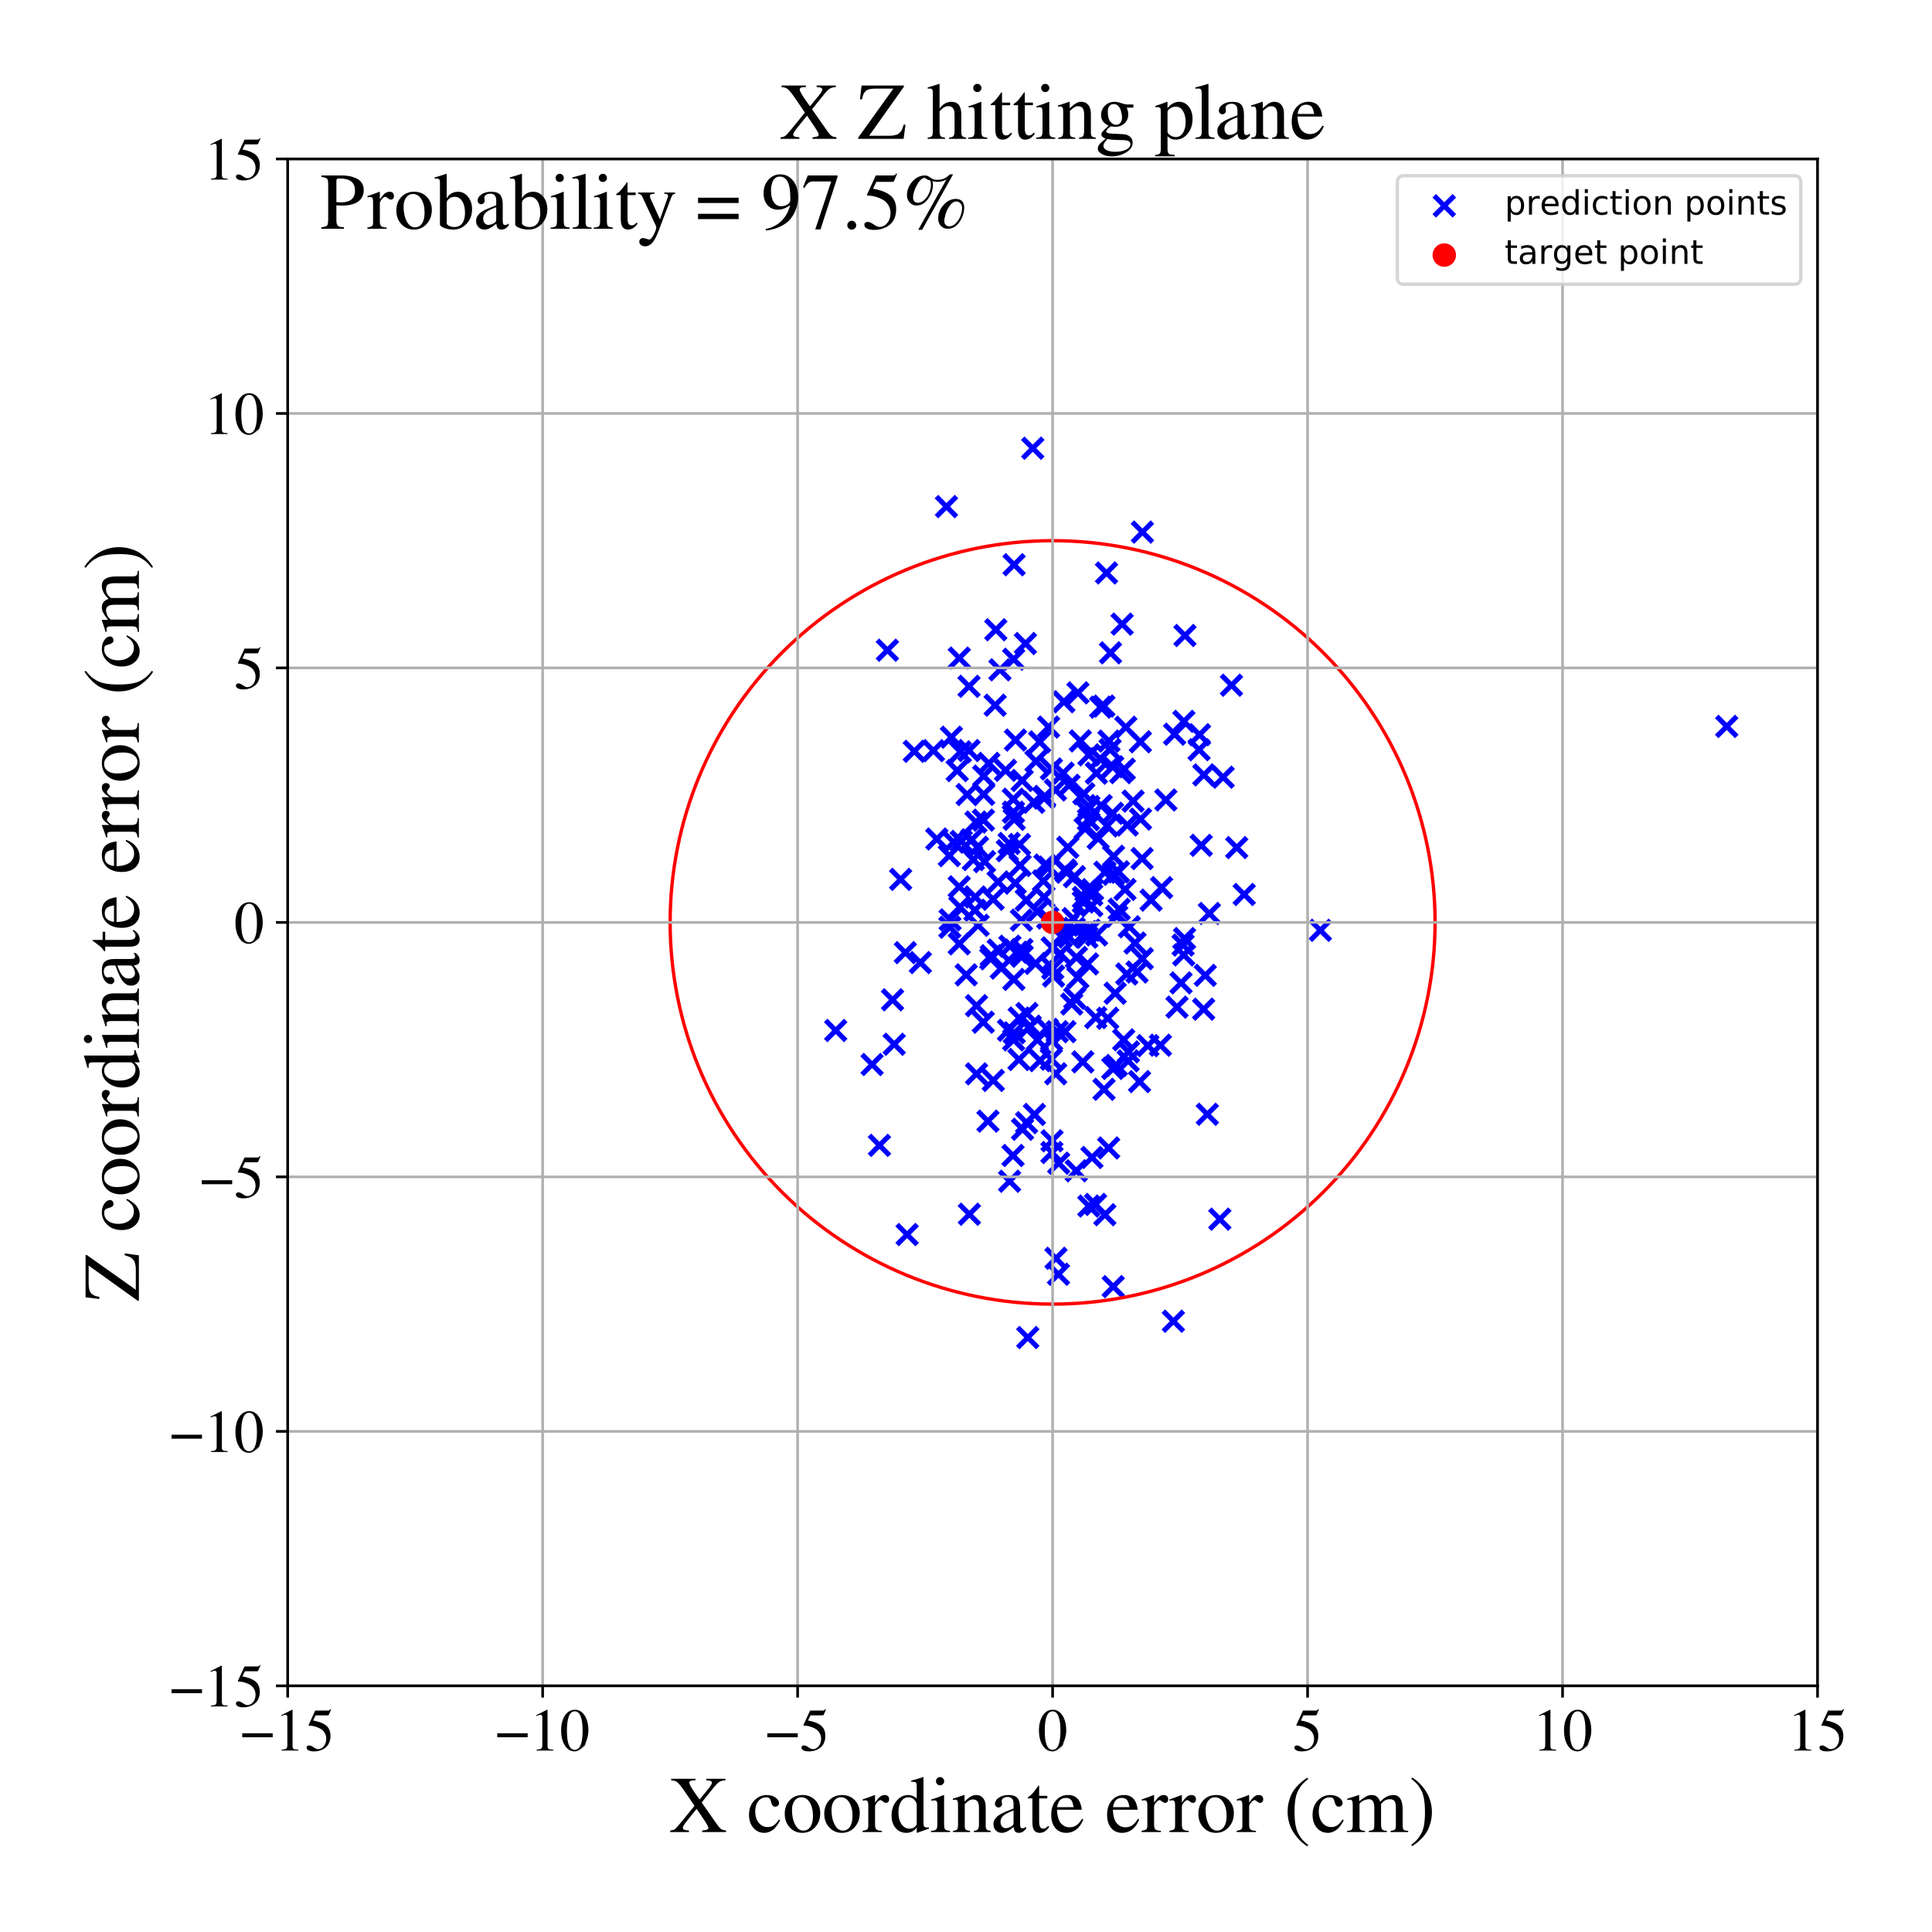 <?xml version="1.0" encoding="utf-8" standalone="no"?>
<!DOCTYPE svg PUBLIC "-//W3C//DTD SVG 1.1//EN"
  "http://www.w3.org/Graphics/SVG/1.1/DTD/svg11.dtd">
<!-- Created with matplotlib (https://matplotlib.org/) -->
<svg height="576pt" version="1.1" viewBox="0 0 576 576" width="576pt" xmlns="http://www.w3.org/2000/svg" xmlns:xlink="http://www.w3.org/1999/xlink">
 <defs>
  <style type="text/css">
*{stroke-linecap:butt;stroke-linejoin:round;}
  </style>
 </defs>
 <g id="figure_1">
  <g id="patch_1">
   <path d="M 0 576 
L 576 576 
L 576 0 
L 0 0 
z
" style="fill:#ffffff;"/>
  </g>
  <g id="axes_1">
   <g id="patch_2">
    <path d="M 85.766 502.609 
L 541.875 502.609 
L 541.875 47.391 
L 85.766 47.391 
z
" style="fill:#ffffff;"/>
   </g>
   <g id="PathCollection_1">
    <defs>
     <path d="M -3 3 
L 3 -3 
M -3 -3 
L 3 3 
" id="m3cc7804746" style="stroke:#0000ff;stroke-width:1.5;"/>
    </defs>
    <g clip-path="url(#p8b3cdd7729)">
     <use style="fill:#0000ff;stroke:#0000ff;stroke-width:1.5;" x="294.804" xlink:href="#m3cc7804746" y="227.597"/>
     <use style="fill:#0000ff;stroke:#0000ff;stroke-width:1.5;" x="270.445" xlink:href="#m3cc7804746" y="368.064"/>
     <use style="fill:#0000ff;stroke:#0000ff;stroke-width:1.5;" x="328.148" xlink:href="#m3cc7804746" y="210.826"/>
     <use style="fill:#0000ff;stroke:#0000ff;stroke-width:1.5;" x="335.644" xlink:href="#m3cc7804746" y="216.814"/>
     <use style="fill:#0000ff;stroke:#0000ff;stroke-width:1.5;" x="346.312" xlink:href="#m3cc7804746" y="264.63"/>
     <use style="fill:#0000ff;stroke:#0000ff;stroke-width:1.5;" x="313.511" xlink:href="#m3cc7804746" y="310.083"/>
     <use style="fill:#0000ff;stroke:#0000ff;stroke-width:1.5;" x="302.145" xlink:href="#m3cc7804746" y="242.146"/>
     <use style="fill:#0000ff;stroke:#0000ff;stroke-width:1.5;" x="311.269" xlink:href="#m3cc7804746" y="267.46"/>
     <use style="fill:#0000ff;stroke:#0000ff;stroke-width:1.5;" x="266.1" xlink:href="#m3cc7804746" y="298.08"/>
     <use style="fill:#0000ff;stroke:#0000ff;stroke-width:1.5;" x="332.012" xlink:href="#m3cc7804746" y="260.667"/>
     <use style="fill:#0000ff;stroke:#0000ff;stroke-width:1.5;" x="266.595" xlink:href="#m3cc7804746" y="311.334"/>
     <use style="fill:#0000ff;stroke:#0000ff;stroke-width:1.5;" x="293.194" xlink:href="#m3cc7804746" y="244.513"/>
     <use style="fill:#0000ff;stroke:#0000ff;stroke-width:1.5;" x="321.374" xlink:href="#m3cc7804746" y="206.571"/>
     <use style="fill:#0000ff;stroke:#0000ff;stroke-width:1.5;" x="320.279" xlink:href="#m3cc7804746" y="276.789"/>
     <use style="fill:#0000ff;stroke:#0000ff;stroke-width:1.5;" x="352.918" xlink:href="#m3cc7804746" y="284.703"/>
     <use style="fill:#0000ff;stroke:#0000ff;stroke-width:1.5;" x="274.391" xlink:href="#m3cc7804746" y="286.982"/>
     <use style="fill:#0000ff;stroke:#0000ff;stroke-width:1.5;" x="291.603" xlink:href="#m3cc7804746" y="275.865"/>
     <use style="fill:#0000ff;stroke:#0000ff;stroke-width:1.5;" x="293.269" xlink:href="#m3cc7804746" y="236.824"/>
     <use style="fill:#0000ff;stroke:#0000ff;stroke-width:1.5;" x="331.983" xlink:href="#m3cc7804746" y="255.285"/>
     <use style="fill:#0000ff;stroke:#0000ff;stroke-width:1.5;" x="330.529" xlink:href="#m3cc7804746" y="342.247"/>
     <use style="fill:#0000ff;stroke:#0000ff;stroke-width:1.5;" x="304.748" xlink:href="#m3cc7804746" y="285.098"/>
     <use style="fill:#0000ff;stroke:#0000ff;stroke-width:1.5;" x="296.079" xlink:href="#m3cc7804746" y="268.1"/>
     <use style="fill:#0000ff;stroke:#0000ff;stroke-width:1.5;" x="295.386" xlink:href="#m3cc7804746" y="285.848"/>
     <use style="fill:#0000ff;stroke:#0000ff;stroke-width:1.5;" x="326.622" xlink:href="#m3cc7804746" y="359.083"/>
     <use style="fill:#0000ff;stroke:#0000ff;stroke-width:1.5;" x="303.185" xlink:href="#m3cc7804746" y="283.903"/>
     <use style="fill:#0000ff;stroke:#0000ff;stroke-width:1.5;" x="288.347" xlink:href="#m3cc7804746" y="236.882"/>
     <use style="fill:#0000ff;stroke:#0000ff;stroke-width:1.5;" x="332.471" xlink:href="#m3cc7804746" y="296.121"/>
     <use style="fill:#0000ff;stroke:#0000ff;stroke-width:1.5;" x="290.191" xlink:href="#m3cc7804746" y="256.276"/>
     <use style="fill:#0000ff;stroke:#0000ff;stroke-width:1.5;" x="284.288" xlink:href="#m3cc7804746" y="251.07"/>
     <use style="fill:#0000ff;stroke:#0000ff;stroke-width:1.5;" x="345.957" xlink:href="#m3cc7804746" y="311.615"/>
     <use style="fill:#0000ff;stroke:#0000ff;stroke-width:1.5;" x="330.053" xlink:href="#m3cc7804746" y="246.254"/>
     <use style="fill:#0000ff;stroke:#0000ff;stroke-width:1.5;" x="332.949" xlink:href="#m3cc7804746" y="273.179"/>
     <use style="fill:#0000ff;stroke:#0000ff;stroke-width:1.5;" x="329.108" xlink:href="#m3cc7804746" y="210.502"/>
     <use style="fill:#0000ff;stroke:#0000ff;stroke-width:1.5;" x="311.451" xlink:href="#m3cc7804746" y="237.442"/>
     <use style="fill:#0000ff;stroke:#0000ff;stroke-width:1.5;" x="312.252" xlink:href="#m3cc7804746" y="306.871"/>
     <use style="fill:#0000ff;stroke:#0000ff;stroke-width:1.5;" x="326.869" xlink:href="#m3cc7804746" y="230.515"/>
     <use style="fill:#0000ff;stroke:#0000ff;stroke-width:1.5;" x="329.894" xlink:href="#m3cc7804746" y="170.816"/>
     <use style="fill:#0000ff;stroke:#0000ff;stroke-width:1.5;" x="313.441" xlink:href="#m3cc7804746" y="315.778"/>
     <use style="fill:#0000ff;stroke:#0000ff;stroke-width:1.5;" x="290.751" xlink:href="#m3cc7804746" y="267.418"/>
     <use style="fill:#0000ff;stroke:#0000ff;stroke-width:1.5;" x="288.903" xlink:href="#m3cc7804746" y="223.765"/>
     <use style="fill:#0000ff;stroke:#0000ff;stroke-width:1.5;" x="339.737" xlink:href="#m3cc7804746" y="322.462"/>
     <use style="fill:#0000ff;stroke:#0000ff;stroke-width:1.5;" x="309.297" xlink:href="#m3cc7804746" y="310.036"/>
     <use style="fill:#0000ff;stroke:#0000ff;stroke-width:1.5;" x="331.749" xlink:href="#m3cc7804746" y="228.601"/>
     <use style="fill:#0000ff;stroke:#0000ff;stroke-width:1.5;" x="303.861" xlink:href="#m3cc7804746" y="303.513"/>
     <use style="fill:#0000ff;stroke:#0000ff;stroke-width:1.5;" x="302.267" xlink:href="#m3cc7804746" y="291.995"/>
     <use style="fill:#0000ff;stroke:#0000ff;stroke-width:1.5;" x="328.006" xlink:href="#m3cc7804746" y="226.198"/>
     <use style="fill:#0000ff;stroke:#0000ff;stroke-width:1.5;" x="325.495" xlink:href="#m3cc7804746" y="266.79"/>
     <use style="fill:#0000ff;stroke:#0000ff;stroke-width:1.5;" x="312.702" xlink:href="#m3cc7804746" y="258.51"/>
     <use style="fill:#0000ff;stroke:#0000ff;stroke-width:1.5;" x="357.496" xlink:href="#m3cc7804746" y="223.521"/>
     <use style="fill:#0000ff;stroke:#0000ff;stroke-width:1.5;" x="304.743" xlink:href="#m3cc7804746" y="232.691"/>
     <use style="fill:#0000ff;stroke:#0000ff;stroke-width:1.5;" x="307.899" xlink:href="#m3cc7804746" y="133.634"/>
     <use style="fill:#0000ff;stroke:#0000ff;stroke-width:1.5;" x="302.105" xlink:href="#m3cc7804746" y="238.269"/>
     <use style="fill:#0000ff;stroke:#0000ff;stroke-width:1.5;" x="336.347" xlink:href="#m3cc7804746" y="316.289"/>
     <use style="fill:#0000ff;stroke:#0000ff;stroke-width:1.5;" x="338.999" xlink:href="#m3cc7804746" y="289.793"/>
     <use style="fill:#0000ff;stroke:#0000ff;stroke-width:1.5;" x="312.364" xlink:href="#m3cc7804746" y="273.703"/>
     <use style="fill:#0000ff;stroke:#0000ff;stroke-width:1.5;" x="283.65" xlink:href="#m3cc7804746" y="219.784"/>
     <use style="fill:#0000ff;stroke:#0000ff;stroke-width:1.5;" x="367.149" xlink:href="#m3cc7804746" y="204.29"/>
     <use style="fill:#0000ff;stroke:#0000ff;stroke-width:1.5;" x="353.156" xlink:href="#m3cc7804746" y="279.816"/>
     <use style="fill:#0000ff;stroke:#0000ff;stroke-width:1.5;" x="268.515" xlink:href="#m3cc7804746" y="262.173"/>
     <use style="fill:#0000ff;stroke:#0000ff;stroke-width:1.5;" x="306.068" xlink:href="#m3cc7804746" y="334.705"/>
     <use style="fill:#0000ff;stroke:#0000ff;stroke-width:1.5;" x="330.953" xlink:href="#m3cc7804746" y="223.485"/>
     <use style="fill:#0000ff;stroke:#0000ff;stroke-width:1.5;" x="304.676" xlink:href="#m3cc7804746" y="283.079"/>
     <use style="fill:#0000ff;stroke:#0000ff;stroke-width:1.5;" x="316.095" xlink:href="#m3cc7804746" y="284.365"/>
     <use style="fill:#0000ff;stroke:#0000ff;stroke-width:1.5;" x="293.272" xlink:href="#m3cc7804746" y="231.36"/>
     <use style="fill:#0000ff;stroke:#0000ff;stroke-width:1.5;" x="324.239" xlink:href="#m3cc7804746" y="287.387"/>
     <use style="fill:#0000ff;stroke:#0000ff;stroke-width:1.5;" x="353.275" xlink:href="#m3cc7804746" y="189.466"/>
     <use style="fill:#0000ff;stroke:#0000ff;stroke-width:1.5;" x="315.638" xlink:href="#m3cc7804746" y="346.785"/>
     <use style="fill:#0000ff;stroke:#0000ff;stroke-width:1.5;" x="300.858" xlink:href="#m3cc7804746" y="251.457"/>
     <use style="fill:#0000ff;stroke:#0000ff;stroke-width:1.5;" x="314.664" xlink:href="#m3cc7804746" y="235.521"/>
     <use style="fill:#0000ff;stroke:#0000ff;stroke-width:1.5;" x="320.427" xlink:href="#m3cc7804746" y="297.603"/>
     <use style="fill:#0000ff;stroke:#0000ff;stroke-width:1.5;" x="308.397" xlink:href="#m3cc7804746" y="332.254"/>
     <use style="fill:#0000ff;stroke:#0000ff;stroke-width:1.5;" x="300.32" xlink:href="#m3cc7804746" y="253.614"/>
     <use style="fill:#0000ff;stroke:#0000ff;stroke-width:1.5;" x="324.027" xlink:href="#m3cc7804746" y="279.414"/>
     <use style="fill:#0000ff;stroke:#0000ff;stroke-width:1.5;" x="317.545" xlink:href="#m3cc7804746" y="259.357"/>
     <use style="fill:#0000ff;stroke:#0000ff;stroke-width:1.5;" x="302.02" xlink:href="#m3cc7804746" y="344.496"/>
     <use style="fill:#0000ff;stroke:#0000ff;stroke-width:1.5;" x="313.877" xlink:href="#m3cc7804746" y="288.731"/>
     <use style="fill:#0000ff;stroke:#0000ff;stroke-width:1.5;" x="350.195" xlink:href="#m3cc7804746" y="218.893"/>
     <use style="fill:#0000ff;stroke:#0000ff;stroke-width:1.5;" x="335.183" xlink:href="#m3cc7804746" y="229.32"/>
     <use style="fill:#0000ff;stroke:#0000ff;stroke-width:1.5;" x="283.031" xlink:href="#m3cc7804746" y="255.097"/>
     <use style="fill:#0000ff;stroke:#0000ff;stroke-width:1.5;" x="306.168" xlink:href="#m3cc7804746" y="302.163"/>
     <use style="fill:#0000ff;stroke:#0000ff;stroke-width:1.5;" x="249.154" xlink:href="#m3cc7804746" y="307.227"/>
     <use style="fill:#0000ff;stroke:#0000ff;stroke-width:1.5;" x="358.849" xlink:href="#m3cc7804746" y="300.876"/>
     <use style="fill:#0000ff;stroke:#0000ff;stroke-width:1.5;" x="304.429" xlink:href="#m3cc7804746" y="284.741"/>
     <use style="fill:#0000ff;stroke:#0000ff;stroke-width:1.5;" x="340.596" xlink:href="#m3cc7804746" y="158.636"/>
     <use style="fill:#0000ff;stroke:#0000ff;stroke-width:1.5;" x="370.939" xlink:href="#m3cc7804746" y="266.675"/>
     <use style="fill:#0000ff;stroke:#0000ff;stroke-width:1.5;" x="298.122" xlink:href="#m3cc7804746" y="199.694"/>
     <use style="fill:#0000ff;stroke:#0000ff;stroke-width:1.5;" x="325.492" xlink:href="#m3cc7804746" y="270.028"/>
     <use style="fill:#0000ff;stroke:#0000ff;stroke-width:1.5;" x="317.497" xlink:href="#m3cc7804746" y="307.574"/>
     <use style="fill:#0000ff;stroke:#0000ff;stroke-width:1.5;" x="323.008" xlink:href="#m3cc7804746" y="267.568"/>
     <use style="fill:#0000ff;stroke:#0000ff;stroke-width:1.5;" x="331.08" xlink:href="#m3cc7804746" y="194.632"/>
     <use style="fill:#0000ff;stroke:#0000ff;stroke-width:1.5;" x="296.886" xlink:href="#m3cc7804746" y="187.756"/>
     <use style="fill:#0000ff;stroke:#0000ff;stroke-width:1.5;" x="306.418" xlink:href="#m3cc7804746" y="398.766"/>
     <use style="fill:#0000ff;stroke:#0000ff;stroke-width:1.5;" x="313.609" xlink:href="#m3cc7804746" y="343.609"/>
     <use style="fill:#0000ff;stroke:#0000ff;stroke-width:1.5;" x="302.37" xlink:href="#m3cc7804746" y="244.272"/>
     <use style="fill:#0000ff;stroke:#0000ff;stroke-width:1.5;" x="285.974" xlink:href="#m3cc7804746" y="264.391"/>
     <use style="fill:#0000ff;stroke:#0000ff;stroke-width:1.5;" x="313.7" xlink:href="#m3cc7804746" y="282.599"/>
     <use style="fill:#0000ff;stroke:#0000ff;stroke-width:1.5;" x="315.57" xlink:href="#m3cc7804746" y="379.904"/>
     <use style="fill:#0000ff;stroke:#0000ff;stroke-width:1.5;" x="336.445" xlink:href="#m3cc7804746" y="313.611"/>
     <use style="fill:#0000ff;stroke:#0000ff;stroke-width:1.5;" x="320.322" xlink:href="#m3cc7804746" y="261.353"/>
     <use style="fill:#0000ff;stroke:#0000ff;stroke-width:1.5;" x="339.986" xlink:href="#m3cc7804746" y="221.15"/>
     <use style="fill:#0000ff;stroke:#0000ff;stroke-width:1.5;" x="324.621" xlink:href="#m3cc7804746" y="359.567"/>
     <use style="fill:#0000ff;stroke:#0000ff;stroke-width:1.5;" x="322.984" xlink:href="#m3cc7804746" y="268.946"/>
     <use style="fill:#0000ff;stroke:#0000ff;stroke-width:1.5;" x="297.623" xlink:href="#m3cc7804746" y="283.238"/>
     <use style="fill:#0000ff;stroke:#0000ff;stroke-width:1.5;" x="332.832" xlink:href="#m3cc7804746" y="317.661"/>
     <use style="fill:#0000ff;stroke:#0000ff;stroke-width:1.5;" x="326.93" xlink:href="#m3cc7804746" y="278.725"/>
     <use style="fill:#0000ff;stroke:#0000ff;stroke-width:1.5;" x="308.732" xlink:href="#m3cc7804746" y="287.218"/>
     <use style="fill:#0000ff;stroke:#0000ff;stroke-width:1.5;" x="309.255" xlink:href="#m3cc7804746" y="271.752"/>
     <use style="fill:#0000ff;stroke:#0000ff;stroke-width:1.5;" x="514.805" xlink:href="#m3cc7804746" y="216.569"/>
     <use style="fill:#0000ff;stroke:#0000ff;stroke-width:1.5;" x="285.987" xlink:href="#m3cc7804746" y="281.388"/>
     <use style="fill:#0000ff;stroke:#0000ff;stroke-width:1.5;" x="328.299" xlink:href="#m3cc7804746" y="240.176"/>
     <use style="fill:#0000ff;stroke:#0000ff;stroke-width:1.5;" x="302.382" xlink:href="#m3cc7804746" y="307.923"/>
     <use style="fill:#0000ff;stroke:#0000ff;stroke-width:1.5;" x="307.166" xlink:href="#m3cc7804746" y="305.927"/>
     <use style="fill:#0000ff;stroke:#0000ff;stroke-width:1.5;" x="309.971" xlink:href="#m3cc7804746" y="221.192"/>
     <use style="fill:#0000ff;stroke:#0000ff;stroke-width:1.5;" x="329.145" xlink:href="#m3cc7804746" y="324.764"/>
     <use style="fill:#0000ff;stroke:#0000ff;stroke-width:1.5;" x="323.126" xlink:href="#m3cc7804746" y="236.649"/>
     <use style="fill:#0000ff;stroke:#0000ff;stroke-width:1.5;" x="272.589" xlink:href="#m3cc7804746" y="223.997"/>
     <use style="fill:#0000ff;stroke:#0000ff;stroke-width:1.5;" x="302.668" xlink:href="#m3cc7804746" y="263.305"/>
     <use style="fill:#0000ff;stroke:#0000ff;stroke-width:1.5;" x="336.693" xlink:href="#m3cc7804746" y="276.311"/>
     <use style="fill:#0000ff;stroke:#0000ff;stroke-width:1.5;" x="325.713" xlink:href="#m3cc7804746" y="265.249"/>
     <use style="fill:#0000ff;stroke:#0000ff;stroke-width:1.5;" x="393.645" xlink:href="#m3cc7804746" y="277.364"/>
     <use style="fill:#0000ff;stroke:#0000ff;stroke-width:1.5;" x="340.556" xlink:href="#m3cc7804746" y="285.817"/>
     <use style="fill:#0000ff;stroke:#0000ff;stroke-width:1.5;" x="291.418" xlink:href="#m3cc7804746" y="252.605"/>
     <use style="fill:#0000ff;stroke:#0000ff;stroke-width:1.5;" x="330.25" xlink:href="#m3cc7804746" y="303.589"/>
     <use style="fill:#0000ff;stroke:#0000ff;stroke-width:1.5;" x="333.44" xlink:href="#m3cc7804746" y="259.932"/>
     <use style="fill:#0000ff;stroke:#0000ff;stroke-width:1.5;" x="297.571" xlink:href="#m3cc7804746" y="262.938"/>
     <use style="fill:#0000ff;stroke:#0000ff;stroke-width:1.5;" x="321.338" xlink:href="#m3cc7804746" y="291.451"/>
     <use style="fill:#0000ff;stroke:#0000ff;stroke-width:1.5;" x="335.403" xlink:href="#m3cc7804746" y="265.179"/>
     <use style="fill:#0000ff;stroke:#0000ff;stroke-width:1.5;" x="290.652" xlink:href="#m3cc7804746" y="271.385"/>
     <use style="fill:#0000ff;stroke:#0000ff;stroke-width:1.5;" x="295.52" xlink:href="#m3cc7804746" y="284.935"/>
     <use style="fill:#0000ff;stroke:#0000ff;stroke-width:1.5;" x="286.178" xlink:href="#m3cc7804746" y="270.416"/>
     <use style="fill:#0000ff;stroke:#0000ff;stroke-width:1.5;" x="303.951" xlink:href="#m3cc7804746" y="251.77"/>
     <use style="fill:#0000ff;stroke:#0000ff;stroke-width:1.5;" x="324.64" xlink:href="#m3cc7804746" y="225.049"/>
     <use style="fill:#0000ff;stroke:#0000ff;stroke-width:1.5;" x="319.954" xlink:href="#m3cc7804746" y="273.874"/>
     <use style="fill:#0000ff;stroke:#0000ff;stroke-width:1.5;" x="286.31" xlink:href="#m3cc7804746" y="224.159"/>
     <use style="fill:#0000ff;stroke:#0000ff;stroke-width:1.5;" x="331.753" xlink:href="#m3cc7804746" y="318.539"/>
     <use style="fill:#0000ff;stroke:#0000ff;stroke-width:1.5;" x="343.186" xlink:href="#m3cc7804746" y="268.358"/>
     <use style="fill:#0000ff;stroke:#0000ff;stroke-width:1.5;" x="301.084" xlink:href="#m3cc7804746" y="282.101"/>
     <use style="fill:#0000ff;stroke:#0000ff;stroke-width:1.5;" x="317.986" xlink:href="#m3cc7804746" y="260.04"/>
     <use style="fill:#0000ff;stroke:#0000ff;stroke-width:1.5;" x="338.388" xlink:href="#m3cc7804746" y="281.16"/>
     <use style="fill:#0000ff;stroke:#0000ff;stroke-width:1.5;" x="352.954" xlink:href="#m3cc7804746" y="215.065"/>
     <use style="fill:#0000ff;stroke:#0000ff;stroke-width:1.5;" x="289.006" xlink:href="#m3cc7804746" y="362.007"/>
     <use style="fill:#0000ff;stroke:#0000ff;stroke-width:1.5;" x="286.591" xlink:href="#m3cc7804746" y="250.851"/>
     <use style="fill:#0000ff;stroke:#0000ff;stroke-width:1.5;" x="299.783" xlink:href="#m3cc7804746" y="229.658"/>
     <use style="fill:#0000ff;stroke:#0000ff;stroke-width:1.5;" x="357.612" xlink:href="#m3cc7804746" y="219.043"/>
     <use style="fill:#0000ff;stroke:#0000ff;stroke-width:1.5;" x="260.002" xlink:href="#m3cc7804746" y="317.368"/>
     <use style="fill:#0000ff;stroke:#0000ff;stroke-width:1.5;" x="340.499" xlink:href="#m3cc7804746" y="255.972"/>
     <use style="fill:#0000ff;stroke:#0000ff;stroke-width:1.5;" x="296.135" xlink:href="#m3cc7804746" y="322.12"/>
     <use style="fill:#0000ff;stroke:#0000ff;stroke-width:1.5;" x="305.718" xlink:href="#m3cc7804746" y="191.859"/>
     <use style="fill:#0000ff;stroke:#0000ff;stroke-width:1.5;" x="360.555" xlink:href="#m3cc7804746" y="272.345"/>
     <use style="fill:#0000ff;stroke:#0000ff;stroke-width:1.5;" x="302.205" xlink:href="#m3cc7804746" y="196.541"/>
     <use style="fill:#0000ff;stroke:#0000ff;stroke-width:1.5;" x="293.15" xlink:href="#m3cc7804746" y="304.752"/>
     <use style="fill:#0000ff;stroke:#0000ff;stroke-width:1.5;" x="359.329" xlink:href="#m3cc7804746" y="290.788"/>
     <use style="fill:#0000ff;stroke:#0000ff;stroke-width:1.5;" x="316.415" xlink:href="#m3cc7804746" y="279.189"/>
     <use style="fill:#0000ff;stroke:#0000ff;stroke-width:1.5;" x="326.677" xlink:href="#m3cc7804746" y="303.389"/>
     <use style="fill:#0000ff;stroke:#0000ff;stroke-width:1.5;" x="311.08" xlink:href="#m3cc7804746" y="262.618"/>
     <use style="fill:#0000ff;stroke:#0000ff;stroke-width:1.5;" x="331.687" xlink:href="#m3cc7804746" y="242.47"/>
     <use style="fill:#0000ff;stroke:#0000ff;stroke-width:1.5;" x="331.895" xlink:href="#m3cc7804746" y="383.585"/>
     <use style="fill:#0000ff;stroke:#0000ff;stroke-width:1.5;" x="282.176" xlink:href="#m3cc7804746" y="151.034"/>
     <use style="fill:#0000ff;stroke:#0000ff;stroke-width:1.5;" x="308.865" xlink:href="#m3cc7804746" y="226.961"/>
     <use style="fill:#0000ff;stroke:#0000ff;stroke-width:1.5;" x="324.637" xlink:href="#m3cc7804746" y="240.447"/>
     <use style="fill:#0000ff;stroke:#0000ff;stroke-width:1.5;" x="340.023" xlink:href="#m3cc7804746" y="244.207"/>
     <use style="fill:#0000ff;stroke:#0000ff;stroke-width:1.5;" x="291.143" xlink:href="#m3cc7804746" y="320.159"/>
     <use style="fill:#0000ff;stroke:#0000ff;stroke-width:1.5;" x="314.103" xlink:href="#m3cc7804746" y="291.004"/>
     <use style="fill:#0000ff;stroke:#0000ff;stroke-width:1.5;" x="283.266" xlink:href="#m3cc7804746" y="274.247"/>
     <use style="fill:#0000ff;stroke:#0000ff;stroke-width:1.5;" x="304.134" xlink:href="#m3cc7804746" y="258.022"/>
     <use style="fill:#0000ff;stroke:#0000ff;stroke-width:1.5;" x="335.016" xlink:href="#m3cc7804746" y="310.015"/>
     <use style="fill:#0000ff;stroke:#0000ff;stroke-width:1.5;" x="352.119" xlink:href="#m3cc7804746" y="293.032"/>
     <use style="fill:#0000ff;stroke:#0000ff;stroke-width:1.5;" x="322.074" xlink:href="#m3cc7804746" y="220.89"/>
     <use style="fill:#0000ff;stroke:#0000ff;stroke-width:1.5;" x="313.648" xlink:href="#m3cc7804746" y="340.116"/>
     <use style="fill:#0000ff;stroke:#0000ff;stroke-width:1.5;" x="279.292" xlink:href="#m3cc7804746" y="250.141"/>
     <use style="fill:#0000ff;stroke:#0000ff;stroke-width:1.5;" x="358.135" xlink:href="#m3cc7804746" y="252.021"/>
     <use style="fill:#0000ff;stroke:#0000ff;stroke-width:1.5;" x="352.719" xlink:href="#m3cc7804746" y="281.759"/>
     <use style="fill:#0000ff;stroke:#0000ff;stroke-width:1.5;" x="302.751" xlink:href="#m3cc7804746" y="220.639"/>
     <use style="fill:#0000ff;stroke:#0000ff;stroke-width:1.5;" x="310.076" xlink:href="#m3cc7804746" y="316.21"/>
     <use style="fill:#0000ff;stroke:#0000ff;stroke-width:1.5;" x="308.201" xlink:href="#m3cc7804746" y="239.193"/>
     <use style="fill:#0000ff;stroke:#0000ff;stroke-width:1.5;" x="312.623" xlink:href="#m3cc7804746" y="216.763"/>
     <use style="fill:#0000ff;stroke:#0000ff;stroke-width:1.5;" x="300.663" xlink:href="#m3cc7804746" y="307.175"/>
     <use style="fill:#0000ff;stroke:#0000ff;stroke-width:1.5;" x="305.966" xlink:href="#m3cc7804746" y="268.37"/>
     <use style="fill:#0000ff;stroke:#0000ff;stroke-width:1.5;" x="286.001" xlink:href="#m3cc7804746" y="196.204"/>
     <use style="fill:#0000ff;stroke:#0000ff;stroke-width:1.5;" x="293.539" xlink:href="#m3cc7804746" y="256.882"/>
     <use style="fill:#0000ff;stroke:#0000ff;stroke-width:1.5;" x="323.758" xlink:href="#m3cc7804746" y="265.585"/>
     <use style="fill:#0000ff;stroke:#0000ff;stroke-width:1.5;" x="302.33" xlink:href="#m3cc7804746" y="168.369"/>
     <use style="fill:#0000ff;stroke:#0000ff;stroke-width:1.5;" x="316.966" xlink:href="#m3cc7804746" y="230.492"/>
     <use style="fill:#0000ff;stroke:#0000ff;stroke-width:1.5;" x="294.545" xlink:href="#m3cc7804746" y="334.26"/>
     <use style="fill:#0000ff;stroke:#0000ff;stroke-width:1.5;" x="368.71" xlink:href="#m3cc7804746" y="252.693"/>
     <use style="fill:#0000ff;stroke:#0000ff;stroke-width:1.5;" x="278.295" xlink:href="#m3cc7804746" y="223.804"/>
     <use style="fill:#0000ff;stroke:#0000ff;stroke-width:1.5;" x="289.688" xlink:href="#m3cc7804746" y="250.36"/>
     <use style="fill:#0000ff;stroke:#0000ff;stroke-width:1.5;" x="323.82" xlink:href="#m3cc7804746" y="277.734"/>
     <use style="fill:#0000ff;stroke:#0000ff;stroke-width:1.5;" x="318.269" xlink:href="#m3cc7804746" y="275.837"/>
     <use style="fill:#0000ff;stroke:#0000ff;stroke-width:1.5;" x="363.673" xlink:href="#m3cc7804746" y="363.48"/>
     <use style="fill:#0000ff;stroke:#0000ff;stroke-width:1.5;" x="325.551" xlink:href="#m3cc7804746" y="345.083"/>
     <use style="fill:#0000ff;stroke:#0000ff;stroke-width:1.5;" x="319.517" xlink:href="#m3cc7804746" y="299.341"/>
     <use style="fill:#0000ff;stroke:#0000ff;stroke-width:1.5;" x="327.406" xlink:href="#m3cc7804746" y="249.946"/>
     <use style="fill:#0000ff;stroke:#0000ff;stroke-width:1.5;" x="288.904" xlink:href="#m3cc7804746" y="204.617"/>
     <use style="fill:#0000ff;stroke:#0000ff;stroke-width:1.5;" x="300.984" xlink:href="#m3cc7804746" y="352.171"/>
     <use style="fill:#0000ff;stroke:#0000ff;stroke-width:1.5;" x="324.503" xlink:href="#m3cc7804746" y="244.395"/>
     <use style="fill:#0000ff;stroke:#0000ff;stroke-width:1.5;" x="349.829" xlink:href="#m3cc7804746" y="393.909"/>
     <use style="fill:#0000ff;stroke:#0000ff;stroke-width:1.5;" x="315.183" xlink:href="#m3cc7804746" y="307.586"/>
     <use style="fill:#0000ff;stroke:#0000ff;stroke-width:1.5;" x="358.908" xlink:href="#m3cc7804746" y="231.023"/>
     <use style="fill:#0000ff;stroke:#0000ff;stroke-width:1.5;" x="296.685" xlink:href="#m3cc7804746" y="210.251"/>
     <use style="fill:#0000ff;stroke:#0000ff;stroke-width:1.5;" x="311.29" xlink:href="#m3cc7804746" y="237.931"/>
     <use style="fill:#0000ff;stroke:#0000ff;stroke-width:1.5;" x="320.914" xlink:href="#m3cc7804746" y="285.437"/>
     <use style="fill:#0000ff;stroke:#0000ff;stroke-width:1.5;" x="324.912" xlink:href="#m3cc7804746" y="277.323"/>
     <use style="fill:#0000ff;stroke:#0000ff;stroke-width:1.5;" x="347.58" xlink:href="#m3cc7804746" y="238.505"/>
     <use style="fill:#0000ff;stroke:#0000ff;stroke-width:1.5;" x="337.822" xlink:href="#m3cc7804746" y="238.837"/>
     <use style="fill:#0000ff;stroke:#0000ff;stroke-width:1.5;" x="359.949" xlink:href="#m3cc7804746" y="332.209"/>
     <use style="fill:#0000ff;stroke:#0000ff;stroke-width:1.5;" x="333.678" xlink:href="#m3cc7804746" y="271.085"/>
     <use style="fill:#0000ff;stroke:#0000ff;stroke-width:1.5;" x="264.567" xlink:href="#m3cc7804746" y="193.857"/>
     <use style="fill:#0000ff;stroke:#0000ff;stroke-width:1.5;" x="303.787" xlink:href="#m3cc7804746" y="315.887"/>
     <use style="fill:#0000ff;stroke:#0000ff;stroke-width:1.5;" x="314.749" xlink:href="#m3cc7804746" y="320.132"/>
     <use style="fill:#0000ff;stroke:#0000ff;stroke-width:1.5;" x="318.71" xlink:href="#m3cc7804746" y="234.122"/>
     <use style="fill:#0000ff;stroke:#0000ff;stroke-width:1.5;" x="336.064" xlink:href="#m3cc7804746" y="245.973"/>
     <use style="fill:#0000ff;stroke:#0000ff;stroke-width:1.5;" x="288.057" xlink:href="#m3cc7804746" y="290.633"/>
     <use style="fill:#0000ff;stroke:#0000ff;stroke-width:1.5;" x="350.91" xlink:href="#m3cc7804746" y="300.261"/>
     <use style="fill:#0000ff;stroke:#0000ff;stroke-width:1.5;" x="364.661" xlink:href="#m3cc7804746" y="231.712"/>
     <use style="fill:#0000ff;stroke:#0000ff;stroke-width:1.5;" x="304.52" xlink:href="#m3cc7804746" y="274.323"/>
     <use style="fill:#0000ff;stroke:#0000ff;stroke-width:1.5;" x="323.894" xlink:href="#m3cc7804746" y="241.814"/>
     <use style="fill:#0000ff;stroke:#0000ff;stroke-width:1.5;" x="335.943" xlink:href="#m3cc7804746" y="290.392"/>
     <use style="fill:#0000ff;stroke:#0000ff;stroke-width:1.5;" x="269.921" xlink:href="#m3cc7804746" y="284.018"/>
     <use style="fill:#0000ff;stroke:#0000ff;stroke-width:1.5;" x="323.513" xlink:href="#m3cc7804746" y="247.045"/>
     <use style="fill:#0000ff;stroke:#0000ff;stroke-width:1.5;" x="304.849" xlink:href="#m3cc7804746" y="336.675"/>
     <use style="fill:#0000ff;stroke:#0000ff;stroke-width:1.5;" x="318.352" xlink:href="#m3cc7804746" y="252.614"/>
     <use style="fill:#0000ff;stroke:#0000ff;stroke-width:1.5;" x="329.391" xlink:href="#m3cc7804746" y="362.15"/>
     <use style="fill:#0000ff;stroke:#0000ff;stroke-width:1.5;" x="334.133" xlink:href="#m3cc7804746" y="230.35"/>
     <use style="fill:#0000ff;stroke:#0000ff;stroke-width:1.5;" x="285.378" xlink:href="#m3cc7804746" y="229.744"/>
     <use style="fill:#0000ff;stroke:#0000ff;stroke-width:1.5;" x="311.529" xlink:href="#m3cc7804746" y="257.896"/>
     <use style="fill:#0000ff;stroke:#0000ff;stroke-width:1.5;" x="302.202" xlink:href="#m3cc7804746" y="310.036"/>
     <use style="fill:#0000ff;stroke:#0000ff;stroke-width:1.5;" x="318.718" xlink:href="#m3cc7804746" y="279.36"/>
     <use style="fill:#0000ff;stroke:#0000ff;stroke-width:1.5;" x="342.224" xlink:href="#m3cc7804746" y="311.748"/>
     <use style="fill:#0000ff;stroke:#0000ff;stroke-width:1.5;" x="291.129" xlink:href="#m3cc7804746" y="299.828"/>
     <use style="fill:#0000ff;stroke:#0000ff;stroke-width:1.5;" x="329.403" xlink:href="#m3cc7804746" y="260.048"/>
     <use style="fill:#0000ff;stroke:#0000ff;stroke-width:1.5;" x="314.822" xlink:href="#m3cc7804746" y="375.146"/>
     <use style="fill:#0000ff;stroke:#0000ff;stroke-width:1.5;" x="262.197" xlink:href="#m3cc7804746" y="341.475"/>
     <use style="fill:#0000ff;stroke:#0000ff;stroke-width:1.5;" x="330.623" xlink:href="#m3cc7804746" y="220.945"/>
     <use style="fill:#0000ff;stroke:#0000ff;stroke-width:1.5;" x="313.459" xlink:href="#m3cc7804746" y="229.257"/>
     <use style="fill:#0000ff;stroke:#0000ff;stroke-width:1.5;" x="334.545" xlink:href="#m3cc7804746" y="186.072"/>
     <use style="fill:#0000ff;stroke:#0000ff;stroke-width:1.5;" x="322.826" xlink:href="#m3cc7804746" y="316.587"/>
     <use style="fill:#0000ff;stroke:#0000ff;stroke-width:1.5;" x="317.171" xlink:href="#m3cc7804746" y="209.217"/>
     <use style="fill:#0000ff;stroke:#0000ff;stroke-width:1.5;" x="290.965" xlink:href="#m3cc7804746" y="245.081"/>
     <use style="fill:#0000ff;stroke:#0000ff;stroke-width:1.5;" x="298.516" xlink:href="#m3cc7804746" y="288.622"/>
     <use style="fill:#0000ff;stroke:#0000ff;stroke-width:1.5;" x="283.187" xlink:href="#m3cc7804746" y="276.45"/>
     <use style="fill:#0000ff;stroke:#0000ff;stroke-width:1.5;" x="320.869" xlink:href="#m3cc7804746" y="349.053"/>
    </g>
   </g>
   <g id="PathCollection_2">
    <defs>
     <path d="M 0 3 
C 0.796 3 1.559 2.684 2.121 2.121 
C 2.684 1.559 3 0.796 3 0 
C 3 -0.796 2.684 -1.559 2.121 -2.121 
C 1.559 -2.684 0.796 -3 0 -3 
C -0.796 -3 -1.559 -2.684 -2.121 -2.121 
C -2.684 -1.559 -3 -0.796 -3 0 
C -3 0.796 -2.684 1.559 -2.121 2.121 
C -1.559 2.684 -0.796 3 0 3 
z
" id="mcd5e04616b" style="stroke:#ff0000;"/>
    </defs>
    <g clip-path="url(#p8b3cdd7729)">
     <use style="fill:#ff0000;stroke:#ff0000;" x="313.82" xlink:href="#mcd5e04616b" y="275"/>
    </g>
   </g>
   <g id="patch_3">
    <path clip-path="url(#p8b3cdd7729)" d="M 313.82 388.805 
C 344.061 388.805 373.067 376.814 394.45 355.472 
C 415.833 334.131 427.848 305.181 427.848 275 
C 427.848 244.819 415.833 215.869 394.45 194.528 
C 373.067 173.186 344.061 161.195 313.82 161.195 
C 283.58 161.195 254.574 173.186 233.191 194.528 
C 211.808 215.869 199.793 244.819 199.793 275 
C 199.793 305.181 211.808 334.131 233.191 355.472 
C 254.574 376.814 283.58 388.805 313.82 388.805 
z
" style="fill:none;stroke:#ff0000;stroke-linejoin:miter;"/>
   </g>
   <g id="matplotlib.axis_1">
    <g id="xtick_1">
     <g id="line2d_1">
      <path clip-path="url(#p8b3cdd7729)" d="M 85.766 502.609 
L 85.766 47.391 
" style="fill:none;stroke:#b0b0b0;stroke-linecap:square;stroke-width:0.8;"/>
     </g>
     <g id="line2d_2">
      <defs>
       <path d="M 0 0 
L 0 3.5 
" id="m082d624156" style="stroke:#000000;stroke-width:0.8;"/>
      </defs>
      <g>
       <use style="stroke:#000000;stroke-width:0.8;" x="85.766" xlink:href="#m082d624156" y="502.609"/>
      </g>
     </g>
     <g id="text_1">
      <!-- −15 -->
      <defs>
       <path d="M 3 22 
L 3 28.594 
L 53.406 28.594 
L 53.406 22 
z
" id="FreeSerif-8722"/>
       <path d="M 18.297 59.297 
Q 16.5 59.297 11.094 57.094 
L 11.094 58.5 
L 29.094 67.594 
L 29.906 67.406 
L 29.906 7.406 
Q 29.906 3.797 31.703 2.688 
Q 33.5 1.594 39.406 1.5 
L 39.406 0 
L 11.797 0 
L 11.797 1.5 
Q 17.406 1.703 19.344 3.141 
Q 21.297 4.594 21.297 9.297 
L 21.297 54.594 
Q 21.297 59.297 18.297 59.297 
z
" id="FreeSerif-49"/>
       <path d="M 35.703 19.406 
Q 35.703 24.703 33.344 28.797 
Q 31 32.906 27.641 35.156 
Q 24.297 37.406 20.141 38.844 
Q 16 40.297 12.953 40.75 
Q 9.906 41.203 7.594 41.203 
Q 6.406 41.203 6.406 42 
Q 6.406 42.297 6.5 42.5 
L 17.406 66.203 
L 38.297 66.203 
Q 39.906 66.203 40.844 66.703 
Q 41.797 67.203 42.906 68.797 
L 43.797 68.094 
L 40 59.203 
Q 39.594 58.297 37.703 58.297 
L 18.094 58.297 
L 13.906 49.797 
Q 28.5 47.203 35.594 41.344 
Q 42.703 35.5 42.703 24.203 
Q 42.703 18.297 40.844 13.688 
Q 39 9.094 36.141 6.297 
Q 33.297 3.5 29.547 1.703 
Q 25.797 -0.094 22.344 -0.75 
Q 18.906 -1.406 15.406 -1.406 
Q 9.797 -1.406 6.5 0.25 
Q 3.203 1.906 3.203 4.797 
Q 3.203 8.5 7.5 8.5 
Q 10.297 8.5 14.75 5.391 
Q 19.203 2.297 21.797 2.297 
Q 27.703 2.297 31.703 7.25 
Q 35.703 12.203 35.703 19.406 
z
" id="FreeSerif-53"/>
      </defs>
      <g transform="translate(71.689 521.903)scale(0.18 -0.18)">
       <use xlink:href="#FreeSerif-8722"/>
       <use x="56.4" xlink:href="#FreeSerif-49"/>
       <use x="106.4" xlink:href="#FreeSerif-53"/>
      </g>
     </g>
    </g>
    <g id="xtick_2">
     <g id="line2d_3">
      <path clip-path="url(#p8b3cdd7729)" d="M 161.784 502.609 
L 161.784 47.391 
" style="fill:none;stroke:#b0b0b0;stroke-linecap:square;stroke-width:0.8;"/>
     </g>
     <g id="line2d_4">
      <g>
       <use style="stroke:#000000;stroke-width:0.8;" x="161.784" xlink:href="#m082d624156" y="502.609"/>
      </g>
     </g>
     <g id="text_2">
      <!-- −10 -->
      <defs>
       <path d="M 47.594 17.797 
Q 35.203 -1.406 25 -1.406 
Q 14.797 -1.406 8.594 8.391 
Q 2.406 18.203 2.406 33.594 
Q 2.406 48.094 8.594 57.844 
Q 14.797 67.594 25.406 67.594 
Q 35.203 67.594 41.391 58 
Q 47.594 48.406 47.594 33 
Q 47.594 17.797 35.203 -1.406 
z
M 25.094 65 
Q 12 65 12 32.703 
Q 12 1.203 25 1.203 
Q 38 1.203 38 32.797 
Q 38 48.5 34.703 56.75 
Q 31.406 65 25.094 65 
z
" id="FreeSerif-48"/>
      </defs>
      <g transform="translate(147.707 521.903)scale(0.18 -0.18)">
       <use xlink:href="#FreeSerif-8722"/>
       <use x="56.4" xlink:href="#FreeSerif-49"/>
       <use x="106.4" xlink:href="#FreeSerif-48"/>
      </g>
     </g>
    </g>
    <g id="xtick_3">
     <g id="line2d_5">
      <path clip-path="url(#p8b3cdd7729)" d="M 237.802 502.609 
L 237.802 47.391 
" style="fill:none;stroke:#b0b0b0;stroke-linecap:square;stroke-width:0.8;"/>
     </g>
     <g id="line2d_6">
      <g>
       <use style="stroke:#000000;stroke-width:0.8;" x="237.802" xlink:href="#m082d624156" y="502.609"/>
      </g>
     </g>
     <g id="text_3">
      <!-- −5 -->
      <g transform="translate(228.226 521.903)scale(0.18 -0.18)">
       <use xlink:href="#FreeSerif-8722"/>
       <use x="56.4" xlink:href="#FreeSerif-53"/>
      </g>
     </g>
    </g>
    <g id="xtick_4">
     <g id="line2d_7">
      <path clip-path="url(#p8b3cdd7729)" d="M 313.82 502.609 
L 313.82 47.391 
" style="fill:none;stroke:#b0b0b0;stroke-linecap:square;stroke-width:0.8;"/>
     </g>
     <g id="line2d_8">
      <g>
       <use style="stroke:#000000;stroke-width:0.8;" x="313.82" xlink:href="#m082d624156" y="502.609"/>
      </g>
     </g>
     <g id="text_4">
      <!-- 0 -->
      <g transform="translate(309.32 521.903)scale(0.18 -0.18)">
       <use xlink:href="#FreeSerif-48"/>
      </g>
     </g>
    </g>
    <g id="xtick_5">
     <g id="line2d_9">
      <path clip-path="url(#p8b3cdd7729)" d="M 389.839 502.609 
L 389.839 47.391 
" style="fill:none;stroke:#b0b0b0;stroke-linecap:square;stroke-width:0.8;"/>
     </g>
     <g id="line2d_10">
      <g>
       <use style="stroke:#000000;stroke-width:0.8;" x="389.839" xlink:href="#m082d624156" y="502.609"/>
      </g>
     </g>
     <g id="text_5">
      <!-- 5 -->
      <g transform="translate(385.339 521.903)scale(0.18 -0.18)">
       <use xlink:href="#FreeSerif-53"/>
      </g>
     </g>
    </g>
    <g id="xtick_6">
     <g id="line2d_11">
      <path clip-path="url(#p8b3cdd7729)" d="M 465.857 502.609 
L 465.857 47.391 
" style="fill:none;stroke:#b0b0b0;stroke-linecap:square;stroke-width:0.8;"/>
     </g>
     <g id="line2d_12">
      <g>
       <use style="stroke:#000000;stroke-width:0.8;" x="465.857" xlink:href="#m082d624156" y="502.609"/>
      </g>
     </g>
     <g id="text_6">
      <!-- 10 -->
      <g transform="translate(456.857 521.903)scale(0.18 -0.18)">
       <use xlink:href="#FreeSerif-49"/>
       <use x="50" xlink:href="#FreeSerif-48"/>
      </g>
     </g>
    </g>
    <g id="xtick_7">
     <g id="line2d_13">
      <path clip-path="url(#p8b3cdd7729)" d="M 541.875 502.609 
L 541.875 47.391 
" style="fill:none;stroke:#b0b0b0;stroke-linecap:square;stroke-width:0.8;"/>
     </g>
     <g id="line2d_14">
      <g>
       <use style="stroke:#000000;stroke-width:0.8;" x="541.875" xlink:href="#m082d624156" y="502.609"/>
      </g>
     </g>
     <g id="text_7">
      <!-- 15 -->
      <g transform="translate(532.875 521.903)scale(0.18 -0.18)">
       <use xlink:href="#FreeSerif-49"/>
       <use x="50" xlink:href="#FreeSerif-53"/>
      </g>
     </g>
    </g>
    <g id="text_8">
     <!-- X coordinate error (cm) -->
     <defs>
      <path d="M 69.594 66.203 
L 69.594 64.297 
Q 64.703 64 62.047 62.344 
Q 59.406 60.703 54.703 54.906 
L 40.094 36.703 
L 59.297 9.297 
Q 62.297 5 64.297 3.703 
Q 66.297 2.406 70.406 1.906 
L 70.406 0 
L 40.703 0 
L 40.703 1.906 
Q 44.797 2.297 46.594 2.938 
Q 48.406 3.594 48.406 5 
Q 48.406 7.203 43.297 14.797 
L 33.797 28.797 
L 21.906 14 
Q 16.703 7.5 16.703 5.406 
Q 16.703 3.703 18.297 2.953 
Q 19.906 2.203 24.297 1.906 
L 24.297 0 
L 1 0 
L 1 1.906 
Q 4.906 2.203 7 3.797 
Q 9.094 5.406 15.5 13.297 
L 31.203 32.594 
L 20.297 48.594 
Q 13.297 58.906 10.25 61.5 
Q 7.203 64.094 2.203 64.297 
L 2.203 66.203 
L 32.406 66.203 
L 32.406 64.297 
L 29.594 64.203 
Q 24.797 64.094 24.797 61.297 
Q 24.797 58.094 33.297 46.297 
L 37.5 40.406 
L 48.797 54.203 
Q 52.797 59.203 52.797 61.094 
Q 52.797 62.797 51.344 63.438 
Q 49.906 64.094 45.797 64.297 
L 45.797 66.203 
z
" id="FreeSerif-88"/>
      <path id="FreeSerif-32"/>
      <path d="M 2.5 21.297 
Q 2.5 32.406 9.047 39.203 
Q 15.594 46 24.406 46 
Q 30.703 46 35.25 42.953 
Q 39.797 39.906 39.797 35.703 
Q 39.797 34 38.391 32.75 
Q 37 31.5 35 31.5 
Q 31.594 31.5 30.297 36.094 
L 29.703 38.297 
Q 28.906 41.094 27.703 42.094 
Q 26.5 43.094 23.797 43.094 
Q 17.703 43.094 13.953 38.25 
Q 10.203 33.406 10.203 25.703 
Q 10.203 17.094 14.547 11.641 
Q 18.906 6.203 25.703 6.203 
Q 30 6.203 33.094 8.25 
Q 36.203 10.297 39.797 15.594 
L 41.203 14.703 
Q 40.203 12.703 39.453 11.391 
Q 38.703 10.094 36.75 7.5 
Q 34.797 4.906 32.891 3.297 
Q 31 1.703 27.891 0.344 
Q 24.797 -1 21.5 -1 
Q 13.203 -1 7.844 5.25 
Q 2.5 11.5 2.5 21.297 
z
" id="FreeSerif-99"/>
      <path d="M 24.594 46 
Q 34.203 46 40.391 39.594 
Q 46.594 33.203 46.594 23.406 
Q 46.594 13 40.188 6 
Q 33.797 -1 24.391 -1 
Q 15 -1 8.75 5.75 
Q 2.5 12.5 2.5 22.594 
Q 2.5 32.906 8.641 39.453 
Q 14.797 46 24.594 46 
z
M 11.5 27.5 
Q 11.5 16.797 15.391 9.297 
Q 19.297 1.797 25.594 1.797 
Q 31.203 1.797 34.391 6.594 
Q 37.594 11.406 37.594 19.906 
Q 37.594 30.203 33.594 36.703 
Q 29.594 43.203 23.297 43.203 
Q 18 43.203 14.75 38.891 
Q 11.5 34.594 11.5 27.5 
z
" id="FreeSerif-111"/>
      <path d="M 30.094 36.203 
Q 28.594 36.203 26.391 37.953 
Q 24.203 39.703 23.5 39.703 
Q 21.5 39.703 19 36.797 
Q 16.5 33.906 16.5 31.5 
L 16.5 9 
Q 16.5 4.703 18.203 3.203 
Q 19.906 1.703 25 1.5 
L 25 0 
L 1 0 
L 1 1.5 
Q 5.797 2.406 6.938 3.5 
Q 8.094 4.594 8.094 8.406 
L 8.094 33.406 
Q 8.094 36.703 7.344 38.047 
Q 6.594 39.406 4.703 39.406 
Q 3.094 39.406 1.203 39 
L 1.203 40.594 
Q 9.203 43.203 16 46 
L 16.5 45.797 
L 16.5 36.594 
Q 20.203 41.906 22.797 43.953 
Q 25.406 46 28.5 46 
Q 31.094 46 32.547 44.594 
Q 34 43.203 34 40.703 
Q 34 38.594 32.953 37.391 
Q 31.906 36.203 30.094 36.203 
z
" id="FreeSerif-114"/>
      <path d="M 34.203 -1 
L 33.797 -0.703 
L 33.797 5.703 
Q 29 -1 21 -1 
Q 12.703 -1 7.594 4.953 
Q 2.5 10.906 2.5 20.5 
Q 2.5 31.094 8.594 38.547 
Q 14.703 46 23.297 46 
Q 28.703 46 33.797 41.703 
L 33.797 57.297 
Q 33.797 60.406 32.891 61.406 
Q 32 62.406 29.203 62.406 
Q 27.797 62.406 27 62.297 
L 27 63.906 
Q 36.094 66.297 41.703 68.297 
L 42.203 68.094 
L 42.203 11.406 
Q 42.203 7.906 43.047 6.797 
Q 43.906 5.703 46.594 5.703 
Q 47.094 5.703 48.906 5.797 
L 48.906 4.203 
z
M 24.906 4.203 
Q 28.703 4.203 31.25 6.344 
Q 33.797 8.5 33.797 10.203 
L 33.797 33.203 
Q 33.797 37.203 30.688 40.203 
Q 27.594 43.203 23.594 43.203 
Q 17.906 43.203 14.5 38.094 
Q 11.094 33 11.094 24.5 
Q 11.094 15.297 14.891 9.75 
Q 18.703 4.203 24.906 4.203 
z
" id="FreeSerif-100"/>
      <path d="M 6.203 39.297 
Q 4 39.297 2 39 
L 2 40.5 
Q 9 42.5 17.5 46 
L 17.906 45.703 
L 17.906 10.203 
Q 17.906 4.797 19.156 3.344 
Q 20.406 1.906 25.297 1.5 
L 25.297 0 
L 1.594 0 
L 1.594 1.5 
Q 6.797 1.797 8.141 3.297 
Q 9.5 4.797 9.5 10.203 
L 9.5 33.406 
Q 9.5 36.703 8.75 38 
Q 8 39.297 6.203 39.297 
z
M 12.797 68.297 
Q 15 68.297 16.5 66.797 
Q 18 65.297 18 63.203 
Q 18 61 16.5 59.547 
Q 15 58.094 12.797 58.094 
Q 10.703 58.094 9.25 59.594 
Q 7.797 61.094 7.797 63.188 
Q 7.797 65.297 9.297 66.797 
Q 10.797 68.297 12.797 68.297 
z
" id="FreeSerif-105"/>
      <path d="M 1 39.797 
L 1 41.5 
Q 8.406 43.703 14.797 46 
L 15.5 45.797 
L 15.5 37.906 
Q 20.594 42.703 23.547 44.344 
Q 26.5 46 30 46 
Q 35.5 46 38.641 42.047 
Q 41.797 38.094 41.797 31 
L 41.797 8.094 
Q 41.797 4.406 43 3.156 
Q 44.203 1.906 47.906 1.5 
L 47.906 0 
L 27.094 0 
L 27.094 1.5 
Q 30.906 1.797 32.156 3.5 
Q 33.406 5.203 33.406 9.906 
L 33.406 30.797 
Q 33.406 40.5 26.094 40.5 
Q 23.594 40.5 21.5 39.344 
Q 19.406 38.203 15.797 34.797 
L 15.797 6.703 
Q 15.797 4 17.188 2.891 
Q 18.594 1.797 22.406 1.5 
L 22.406 0 
L 1.203 0 
L 1.203 1.5 
Q 5 1.797 6.203 3.25 
Q 7.406 4.703 7.406 9 
L 7.406 33.797 
Q 7.406 37.5 6.594 38.844 
Q 5.797 40.203 3.703 40.203 
Q 1.797 40.203 1 39.797 
z
" id="FreeSerif-110"/>
      <path d="M 2.5 9.703 
Q 2.5 11.5 2.891 13.047 
Q 3.297 14.594 4.297 15.938 
Q 5.297 17.297 6.188 18.391 
Q 7.094 19.5 8.891 20.641 
Q 10.703 21.797 11.891 22.547 
Q 13.094 23.297 15.547 24.344 
Q 18 25.406 19.297 25.953 
Q 20.594 26.5 23.391 27.594 
Q 26.203 28.703 27.5 29.203 
L 27.5 35.297 
Q 27.5 43.594 19.906 43.594 
Q 16.906 43.594 14.797 42.141 
Q 12.703 40.703 12.703 38.703 
Q 12.703 37.906 12.953 36.5 
Q 13.203 35.094 13.203 34.703 
Q 13.203 33 11.844 31.75 
Q 10.5 30.5 8.703 30.5 
Q 7 30.5 5.703 31.797 
Q 4.406 33.094 4.406 34.797 
Q 4.406 39.5 9.25 42.75 
Q 14.094 46 21.203 46 
Q 29.406 46 32.5 42.047 
Q 35.594 38.094 35.594 30 
L 35.594 10.5 
Q 35.594 7.203 36.25 5.953 
Q 36.906 4.703 38.594 4.703 
Q 40.703 4.703 43 6.594 
L 43 4 
Q 40.406 1.094 38.453 0.047 
Q 36.5 -1 34 -1 
Q 30.906 -1 29.453 0.703 
Q 28 2.406 27.594 6.297 
Q 19 -1 13 -1 
Q 8.406 -1 5.453 2 
Q 2.5 5 2.5 9.703 
z
M 27.5 12.297 
L 27.5 26.797 
Q 18.5 23.5 14.891 20.391 
Q 11.297 17.297 11.297 12.906 
Q 11.297 8.797 13.297 6.797 
Q 15.297 4.797 17.594 4.797 
Q 21 4.797 24.906 7.094 
Q 26.5 8 27 9 
Q 27.5 10 27.5 12.297 
z
" id="FreeSerif-97"/>
      <path d="M 25.906 45 
L 25.906 41.797 
L 15.797 41.797 
L 15.797 13.203 
Q 15.797 8.5 17 6.344 
Q 18.203 4.203 21 4.203 
Q 24.094 4.203 27 7.703 
L 28.297 6.594 
Q 23.5 -1 16.297 -1 
Q 7.406 -1 7.406 11.703 
L 7.406 41.797 
L 2.094 41.797 
Q 1.703 42.094 1.703 42.5 
Q 1.703 43 2 43.297 
Q 2.297 43.594 3.141 44.141 
Q 4 44.703 5.203 45.641 
Q 6.406 46.594 8.5 49.094 
Q 10.594 51.594 13.094 55.094 
Q 14.703 57.406 15.094 57.906 
Q 15.797 57.906 15.797 56.594 
L 15.797 45 
z
" id="FreeSerif-116"/>
      <path d="M 9.703 27.703 
Q 9.906 21.406 11.406 16.844 
Q 12.906 12.297 15.297 10.047 
Q 17.703 7.797 20.141 6.844 
Q 22.594 5.906 25.297 5.906 
Q 30.094 5.906 33.641 8.297 
Q 37.203 10.703 40.797 16.406 
L 42.406 15.703 
Q 39.297 7.594 33.797 3.297 
Q 28.297 -1 21.203 -1 
Q 12.594 -1 7.547 5.047 
Q 2.5 11.094 2.5 21.406 
Q 2.5 32.5 8.344 39.25 
Q 14.203 46 23.406 46 
Q 31 46 35.203 41.453 
Q 39.406 36.906 40.5 27.703 
z
M 9.906 30.906 
L 30.297 30.906 
Q 29.297 37.406 27.188 39.906 
Q 25.094 42.406 20.5 42.406 
Q 11.5 42.406 9.906 30.906 
z
" id="FreeSerif-101"/>
      <path d="M 29.203 -17.703 
Q 26.594 -16.094 23.797 -13.844 
Q 21 -11.594 17.453 -7.594 
Q 13.906 -3.594 11.203 0.953 
Q 8.5 5.5 6.641 11.891 
Q 4.797 18.297 4.797 25.203 
Q 4.797 32.406 6.641 38.844 
Q 8.5 45.297 11 49.547 
Q 13.5 53.797 17.344 57.75 
Q 21.203 61.703 23.703 63.594 
Q 26.203 65.5 29.5 67.594 
L 30.406 66 
Q 26 62.406 23.297 59.5 
Q 20.594 56.594 18.094 51.938 
Q 15.594 47.297 14.5 40.844 
Q 13.406 34.406 13.406 25.5 
Q 13.406 16.203 14.5 9.5 
Q 15.594 2.797 18.094 -1.953 
Q 20.594 -6.703 23.297 -9.703 
Q 26 -12.703 30.406 -16.094 
z
" id="FreeSerif-40"/>
      <path d="M 1.297 39.797 
L 1.297 41.5 
Q 8.5 43.5 15.297 46 
L 16 45.797 
L 16 38.297 
Q 22.203 43 25.203 44.5 
Q 28.203 46 31.5 46 
Q 39.406 46 42.094 37.594 
Q 49.906 46 58.406 46 
Q 70 46 70 28.203 
L 70 7.594 
Q 70 2 74.297 1.703 
L 76.906 1.5 
L 76.906 0 
L 55 0 
L 55 1.5 
Q 59.406 2 60.5 3.203 
Q 61.594 4.406 61.594 8.703 
L 61.594 29.797 
Q 61.594 36 60 38.391 
Q 58.406 40.797 54.094 40.797 
Q 47.5 40.797 43.203 34.703 
L 43.203 9.5 
Q 43.203 4.797 44.641 3.188 
Q 46.094 1.594 50.406 1.5 
L 50.406 0 
L 28 0 
L 28 1.5 
Q 32.297 1.797 33.547 3.094 
Q 34.797 4.406 34.797 8.594 
L 34.797 30.297 
Q 34.797 40.797 28.203 40.797 
Q 25.406 40.797 21.953 39.391 
Q 18.5 38 16.406 34.906 
L 16.406 6.703 
Q 16.406 3.797 17.797 2.75 
Q 19.203 1.703 23.203 1.5 
L 23.203 0 
L 1 0 
L 1 1.5 
Q 5.203 1.594 6.594 3 
Q 8 4.406 8 8.5 
L 8 33.797 
Q 8 37.406 7.25 38.797 
Q 6.5 40.203 4.5 40.203 
Q 3 40.203 1.297 39.797 
z
" id="FreeSerif-109"/>
      <path d="M 4.047 67.703 
Q 6.656 66.094 9.453 63.844 
Q 12.25 61.594 15.797 57.594 
Q 19.344 53.594 22.047 49.047 
Q 24.75 44.5 26.594 38.094 
Q 28.453 31.703 28.453 24.797 
Q 28.453 17.594 26.594 11.141 
Q 24.75 4.703 22.25 0.453 
Q 19.75 -3.797 15.891 -7.75 
Q 12.047 -11.703 9.547 -13.594 
Q 7.047 -15.5 3.75 -17.594 
L 2.844 -16 
Q 7.25 -12.406 9.953 -9.5 
Q 12.656 -6.594 15.156 -1.938 
Q 17.656 2.703 18.75 9.141 
Q 19.844 15.594 19.844 24.5 
Q 19.844 33.797 18.75 40.5 
Q 17.656 47.203 15.156 51.953 
Q 12.656 56.703 9.953 59.703 
Q 7.25 62.703 2.844 66.094 
z
" id="FreeSerif-41"/>
     </defs>
     <g transform="translate(199.571 546.201)scale(0.24 -0.24)">
      <use xlink:href="#FreeSerif-88"/>
      <use x="71.4" xlink:href="#FreeSerif-32"/>
      <use x="96.4" xlink:href="#FreeSerif-99"/>
      <use x="140.784" xlink:href="#FreeSerif-111"/>
      <use x="189.884" xlink:href="#FreeSerif-111"/>
      <use x="238.969" xlink:href="#FreeSerif-114"/>
      <use x="273.453" xlink:href="#FreeSerif-100"/>
      <use x="323.353" xlink:href="#FreeSerif-105"/>
      <use x="351.137" xlink:href="#FreeSerif-110"/>
      <use x="400.037" xlink:href="#FreeSerif-97"/>
      <use x="443.522" xlink:href="#FreeSerif-116"/>
      <use x="471.822" xlink:href="#FreeSerif-101"/>
      <use x="516.222" xlink:href="#FreeSerif-32"/>
      <use x="541.222" xlink:href="#FreeSerif-101"/>
      <use x="585.606" xlink:href="#FreeSerif-114"/>
      <use x="620.106" xlink:href="#FreeSerif-114"/>
      <use x="654.59" xlink:href="#FreeSerif-111"/>
      <use x="703.675" xlink:href="#FreeSerif-114"/>
      <use x="738.175" xlink:href="#FreeSerif-32"/>
      <use x="763.175" xlink:href="#FreeSerif-40"/>
      <use x="796.475" xlink:href="#FreeSerif-99"/>
      <use x="840.859" xlink:href="#FreeSerif-109"/>
      <use x="918.759" xlink:href="#FreeSerif-41"/>
     </g>
    </g>
   </g>
   <g id="matplotlib.axis_2">
    <g id="ytick_1">
     <g id="line2d_15">
      <path clip-path="url(#p8b3cdd7729)" d="M 85.766 502.609 
L 541.875 502.609 
" style="fill:none;stroke:#b0b0b0;stroke-linecap:square;stroke-width:0.8;"/>
     </g>
     <g id="line2d_16">
      <defs>
       <path d="M 0 0 
L -3.5 0 
" id="mf4c3087afa" style="stroke:#000000;stroke-width:0.8;"/>
      </defs>
      <g>
       <use style="stroke:#000000;stroke-width:0.8;" x="85.766" xlink:href="#mf4c3087afa" y="502.609"/>
      </g>
     </g>
     <g id="text_9">
      <!-- −15 -->
      <g transform="translate(50.612 508.756)scale(0.18 -0.18)">
       <use xlink:href="#FreeSerif-8722"/>
       <use x="56.4" xlink:href="#FreeSerif-49"/>
       <use x="106.4" xlink:href="#FreeSerif-53"/>
      </g>
     </g>
    </g>
    <g id="ytick_2">
     <g id="line2d_17">
      <path clip-path="url(#p8b3cdd7729)" d="M 85.766 426.74 
L 541.875 426.74 
" style="fill:none;stroke:#b0b0b0;stroke-linecap:square;stroke-width:0.8;"/>
     </g>
     <g id="line2d_18">
      <g>
       <use style="stroke:#000000;stroke-width:0.8;" x="85.766" xlink:href="#mf4c3087afa" y="426.74"/>
      </g>
     </g>
     <g id="text_10">
      <!-- −10 -->
      <g transform="translate(50.612 432.886)scale(0.18 -0.18)">
       <use xlink:href="#FreeSerif-8722"/>
       <use x="56.4" xlink:href="#FreeSerif-49"/>
       <use x="106.4" xlink:href="#FreeSerif-48"/>
      </g>
     </g>
    </g>
    <g id="ytick_3">
     <g id="line2d_19">
      <path clip-path="url(#p8b3cdd7729)" d="M 85.766 350.87 
L 541.875 350.87 
" style="fill:none;stroke:#b0b0b0;stroke-linecap:square;stroke-width:0.8;"/>
     </g>
     <g id="line2d_20">
      <g>
       <use style="stroke:#000000;stroke-width:0.8;" x="85.766" xlink:href="#mf4c3087afa" y="350.87"/>
      </g>
     </g>
     <g id="text_11">
      <!-- −5 -->
      <g transform="translate(59.612 357.017)scale(0.18 -0.18)">
       <use xlink:href="#FreeSerif-8722"/>
       <use x="56.4" xlink:href="#FreeSerif-53"/>
      </g>
     </g>
    </g>
    <g id="ytick_4">
     <g id="line2d_21">
      <path clip-path="url(#p8b3cdd7729)" d="M 85.766 275 
L 541.875 275 
" style="fill:none;stroke:#b0b0b0;stroke-linecap:square;stroke-width:0.8;"/>
     </g>
     <g id="line2d_22">
      <g>
       <use style="stroke:#000000;stroke-width:0.8;" x="85.766" xlink:href="#mf4c3087afa" y="275"/>
      </g>
     </g>
     <g id="text_12">
      <!-- 0 -->
      <g transform="translate(69.766 281.147)scale(0.18 -0.18)">
       <use xlink:href="#FreeSerif-48"/>
      </g>
     </g>
    </g>
    <g id="ytick_5">
     <g id="line2d_23">
      <path clip-path="url(#p8b3cdd7729)" d="M 85.766 199.13 
L 541.875 199.13 
" style="fill:none;stroke:#b0b0b0;stroke-linecap:square;stroke-width:0.8;"/>
     </g>
     <g id="line2d_24">
      <g>
       <use style="stroke:#000000;stroke-width:0.8;" x="85.766" xlink:href="#mf4c3087afa" y="199.13"/>
      </g>
     </g>
     <g id="text_13">
      <!-- 5 -->
      <g transform="translate(69.766 205.277)scale(0.18 -0.18)">
       <use xlink:href="#FreeSerif-53"/>
      </g>
     </g>
    </g>
    <g id="ytick_6">
     <g id="line2d_25">
      <path clip-path="url(#p8b3cdd7729)" d="M 85.766 123.26 
L 541.875 123.26 
" style="fill:none;stroke:#b0b0b0;stroke-linecap:square;stroke-width:0.8;"/>
     </g>
     <g id="line2d_26">
      <g>
       <use style="stroke:#000000;stroke-width:0.8;" x="85.766" xlink:href="#mf4c3087afa" y="123.26"/>
      </g>
     </g>
     <g id="text_14">
      <!-- 10 -->
      <g transform="translate(60.766 129.407)scale(0.18 -0.18)">
       <use xlink:href="#FreeSerif-49"/>
       <use x="50" xlink:href="#FreeSerif-48"/>
      </g>
     </g>
    </g>
    <g id="ytick_7">
     <g id="line2d_27">
      <path clip-path="url(#p8b3cdd7729)" d="M 85.766 47.391 
L 541.875 47.391 
" style="fill:none;stroke:#b0b0b0;stroke-linecap:square;stroke-width:0.8;"/>
     </g>
     <g id="line2d_28">
      <g>
       <use style="stroke:#000000;stroke-width:0.8;" x="85.766" xlink:href="#mf4c3087afa" y="47.391"/>
      </g>
     </g>
     <g id="text_15">
      <!-- 15 -->
      <g transform="translate(60.766 53.537)scale(0.18 -0.18)">
       <use xlink:href="#FreeSerif-49"/>
       <use x="50" xlink:href="#FreeSerif-53"/>
      </g>
     </g>
    </g>
    <g id="text_16">
     <!-- Z coordinate error (cm) -->
     <defs>
      <path d="M 40.297 3.797 
Q 43.094 3.797 45.391 4.297 
Q 47.703 4.797 49.25 5.297 
Q 50.797 5.797 52.141 7.188 
Q 53.5 8.594 54.141 9.297 
Q 54.797 10 55.594 12.047 
Q 56.406 14.094 56.594 14.688 
Q 56.797 15.297 57.5 17.594 
L 59.797 17.594 
L 57.406 0 
L 1 0 
L 1 1.5 
L 44.703 62.406 
L 22.594 62.406 
Q 17.5 62.406 14.203 61.406 
Q 10.906 60.406 9.25 58.203 
Q 7.594 56 7 54.203 
Q 6.406 52.406 5.797 49.094 
L 3.203 49.094 
L 5.203 66.203 
L 57.797 66.203 
L 57.797 64.703 
L 14.594 3.797 
z
" id="FreeSerif-90"/>
     </defs>
     <g transform="translate(41.404 388.036)rotate(-90)scale(0.24 -0.24)">
      <use xlink:href="#FreeSerif-90"/>
      <use x="61.3" xlink:href="#FreeSerif-32"/>
      <use x="86.3" xlink:href="#FreeSerif-99"/>
      <use x="130.684" xlink:href="#FreeSerif-111"/>
      <use x="179.784" xlink:href="#FreeSerif-111"/>
      <use x="228.869" xlink:href="#FreeSerif-114"/>
      <use x="263.353" xlink:href="#FreeSerif-100"/>
      <use x="313.253" xlink:href="#FreeSerif-105"/>
      <use x="341.037" xlink:href="#FreeSerif-110"/>
      <use x="389.937" xlink:href="#FreeSerif-97"/>
      <use x="433.422" xlink:href="#FreeSerif-116"/>
      <use x="461.722" xlink:href="#FreeSerif-101"/>
      <use x="506.122" xlink:href="#FreeSerif-32"/>
      <use x="531.122" xlink:href="#FreeSerif-101"/>
      <use x="575.506" xlink:href="#FreeSerif-114"/>
      <use x="610.006" xlink:href="#FreeSerif-114"/>
      <use x="644.49" xlink:href="#FreeSerif-111"/>
      <use x="693.575" xlink:href="#FreeSerif-114"/>
      <use x="728.075" xlink:href="#FreeSerif-32"/>
      <use x="753.075" xlink:href="#FreeSerif-40"/>
      <use x="786.375" xlink:href="#FreeSerif-99"/>
      <use x="830.759" xlink:href="#FreeSerif-109"/>
      <use x="908.659" xlink:href="#FreeSerif-41"/>
     </g>
    </g>
   </g>
   <g id="patch_4">
    <path d="M 85.766 502.609 
L 85.766 47.391 
" style="fill:none;stroke:#000000;stroke-linecap:square;stroke-linejoin:miter;stroke-width:0.8;"/>
   </g>
   <g id="patch_5">
    <path d="M 541.875 502.609 
L 541.875 47.391 
" style="fill:none;stroke:#000000;stroke-linecap:square;stroke-linejoin:miter;stroke-width:0.8;"/>
   </g>
   <g id="patch_6">
    <path d="M 85.766 502.609 
L 541.875 502.609 
" style="fill:none;stroke:#000000;stroke-linecap:square;stroke-linejoin:miter;stroke-width:0.8;"/>
   </g>
   <g id="patch_7">
    <path d="M 85.766 47.391 
L 541.875 47.391 
" style="fill:none;stroke:#000000;stroke-linecap:square;stroke-linejoin:miter;stroke-width:0.8;"/>
   </g>
   <g id="text_17">
    <!-- Probability = 97.5% -->
    <defs>
     <path d="M 54.094 48.094 
Q 54.094 45.5 53.5 43.094 
Q 52.906 40.703 51.156 38 
Q 49.406 35.297 46.5 33.344 
Q 43.594 31.406 38.594 30.094 
Q 33.594 28.797 27 28.797 
Q 24 28.797 20.094 29.094 
L 20.094 10.906 
Q 20.094 5.406 21.844 3.75 
Q 23.594 2.094 29.5 1.906 
L 29.5 0 
L 1.5 0 
L 1.5 1.906 
Q 7.203 2.406 8.547 4.047 
Q 9.906 5.703 9.906 12 
L 9.906 55.297 
Q 9.906 60.703 8.5 62.203 
Q 7.094 63.703 1.5 64.297 
L 1.5 66.203 
L 27.906 66.203 
Q 32.406 66.203 36.594 65.344 
Q 40.797 64.5 44.938 62.594 
Q 49.094 60.703 51.594 57 
Q 54.094 53.297 54.094 48.094 
z
M 20.094 59.094 
L 20.094 33.094 
Q 23.594 32.797 25.797 32.797 
Q 43.203 32.797 43.203 47.5 
Q 43.203 55.203 38.391 58.844 
Q 33.594 62.5 23.5 62.5 
Q 21.5 62.5 20.797 61.797 
Q 20.094 61.094 20.094 59.094 
z
" id="FreeSerif-80"/>
     <path d="M 16 68.094 
L 16 37.5 
Q 17.5 41.203 21.391 43.594 
Q 25.297 46 29.906 46 
Q 37.406 46 42.453 39.75 
Q 47.5 33.5 47.5 24.297 
Q 47.5 13.594 40.75 6.297 
Q 34 -1 24.094 -1 
Q 18.094 -1 12.844 1.047 
Q 7.594 3.094 7.594 5.406 
L 7.594 57.297 
Q 7.594 60.406 6.641 61.406 
Q 5.703 62.406 2.703 62.406 
Q 1.594 62.406 1 62.297 
L 1 63.906 
Q 8.703 65.797 15.5 68.297 
z
M 16 32.203 
L 16 7 
Q 16 5.094 18.891 3.641 
Q 21.797 2.203 25.703 2.203 
Q 31.906 2.203 35.297 6.797 
Q 38.703 11.406 38.703 19.703 
Q 38.703 28.797 35.25 34.25 
Q 31.797 39.703 25.906 39.703 
Q 22 39.703 19 37.391 
Q 16 35.094 16 32.203 
z
" id="FreeSerif-98"/>
     <path d="M 1 62.297 
L 1 63.906 
Q 10.906 66.297 16.906 68.297 
L 17.297 68.094 
L 17.297 8.406 
Q 17.297 4.297 18.641 3.047 
Q 20 1.797 24.797 1.5 
L 24.797 0 
L 1.203 0 
L 1.203 1.5 
Q 5.906 1.906 7.406 3.297 
Q 8.906 4.703 8.906 8.703 
L 8.906 56.406 
Q 8.906 59.906 8 61.203 
Q 7.094 62.5 4.703 62.5 
Q 2.703 62.5 1 62.297 
z
" id="FreeSerif-108"/>
     <path d="M 14.203 -13.406 
Q 17 -13.406 20.094 -7.203 
Q 23.203 -1 23.203 1.906 
Q 23.203 3.203 18.797 12 
L 5.594 40.406 
Q 4.406 43 0.5 43.594 
L 0.5 45 
L 21.094 45 
L 21.094 43.5 
Q 17.906 43.406 16.594 42.797 
Q 15.297 42.203 15.297 40.797 
Q 15.297 39.297 16.297 37 
L 27.797 11.703 
L 37.5 39.297 
Q 37.906 40.203 37.906 41 
Q 37.906 43.5 33.094 43.5 
L 33.094 45 
L 46.594 45 
L 46.594 43.5 
Q 44.797 43.297 43.75 42.344 
Q 42.703 41.406 41.797 39 
L 26.406 -1.797 
Q 22.406 -12.594 18.453 -17.188 
Q 14.5 -21.797 9.5 -21.797 
Q 6.297 -21.797 4.188 -20.141 
Q 2.094 -18.5 2.094 -16 
Q 2.094 -14.203 3.391 -12.891 
Q 4.703 -11.594 6.406 -11.594 
Q 8.594 -11.594 11.094 -12.5 
Q 13.594 -13.406 14.203 -13.406 
z
" id="FreeSerif-121"/>
     <path d="M 53.406 38.594 
L 53.406 32 
L 3 32 
L 3 38.594 
z
M 53.406 18.594 
L 53.406 12 
L 3 12 
L 3 18.594 
z
" id="FreeSerif-61"/>
     <path d="M 5.906 -2.203 
L 5.594 -0.203 
Q 17 1.797 24.953 9.5 
Q 32.906 17.203 36 29.406 
Q 28.594 23.703 21 23.703 
Q 12.906 23.703 7.953 29.297 
Q 3 34.906 3 44 
Q 3 54.094 8.953 60.844 
Q 14.906 67.594 23.797 67.594 
Q 33.5 67.594 39.703 59.688 
Q 45.906 51.797 45.906 39.406 
Q 45.906 35.406 45.203 31.203 
Q 44.5 27 41.953 21.25 
Q 39.406 15.5 35.297 10.953 
Q 31.203 6.406 23.594 2.703 
Q 16 -1 5.906 -2.203 
z
M 24.594 28 
Q 26.5 28 28.891 28.547 
Q 31.297 29.094 33.75 30.938 
Q 36.203 32.797 36.203 35.5 
L 36.203 39.406 
Q 36.203 64.797 23 64.797 
Q 19.906 64.797 17.703 63.141 
Q 15.5 61.5 14.344 58.797 
Q 13.203 56.094 12.703 53.297 
Q 12.203 50.5 12.203 47.406 
Q 12.203 38.5 15.547 33.25 
Q 18.906 28 24.594 28 
z
" id="FreeSerif-57"/>
     <path d="M 44.906 66.203 
L 44.906 64.594 
L 23.703 -0.797 
L 17.203 -0.797 
L 37 58.797 
L 15.297 58.797 
Q 11.203 58.797 9.047 57.297 
Q 6.906 55.797 3.703 50.703 
L 2 51.5 
L 7.906 66.203 
z
" id="FreeSerif-55"/>
     <path d="M 12.5 10 
Q 14.797 10 16.438 8.297 
Q 18.094 6.594 18.094 4.297 
Q 18.094 2.094 16.391 0.5 
Q 14.703 -1.094 12.406 -1.094 
Q 10.203 -1.094 8.594 0.5 
Q 7 2.094 7 4.297 
Q 7 6.594 8.641 8.297 
Q 10.297 10 12.5 10 
z
" id="FreeSerif-46"/>
     <path d="M 66.906 37.094 
Q 71.797 37.094 74.5 34.297 
Q 77.203 31.5 77.203 26.406 
Q 77.203 20.594 74.891 14.891 
Q 72.594 9.203 68.594 5.094 
Q 63.5 0 56.906 0 
Q 51.5 0 48.203 3.547 
Q 44.906 7.094 44.906 12.906 
Q 44.906 22.297 51.656 29.688 
Q 58.406 37.094 66.906 37.094 
z
M 58.594 3 
Q 62.906 3 66.703 6.797 
Q 70.5 10.594 72.547 15.844 
Q 74.594 21.094 74.594 25.906 
Q 74.594 29.203 72.547 31.547 
Q 70.5 33.906 67.594 33.906 
Q 63 33.906 59.297 28.703 
Q 55.594 23.5 54.047 18.047 
Q 52.5 12.594 52.5 9.406 
Q 52.5 6.594 54.203 4.797 
Q 55.906 3 58.594 3 
z
M 28.203 66.203 
Q 31.297 66.203 33.188 64.844 
Q 35.094 63.5 37.438 62.141 
Q 39.797 60.797 43.906 60.797 
Q 48.594 60.797 52.047 62.297 
Q 55.5 63.797 59.5 67.594 
L 63.406 67.594 
L 24.906 -1.297 
L 20.094 -1.297 
L 55.203 61.297 
Q 50 58.297 44.203 58.297 
Q 40.297 58.297 37.703 59.297 
Q 38.406 56.797 38.406 54.906 
Q 38.406 45.594 32.453 37.25 
Q 26.5 28.906 17.906 28.906 
Q 13 28.906 9.547 32.656 
Q 6.094 36.406 6.094 41.594 
Q 6.094 51.094 12.844 58.641 
Q 19.594 66.203 28.203 66.203 
z
M 28.203 63.203 
Q 23.406 63.203 18.547 54.453 
Q 13.703 45.703 13.703 38.406 
Q 13.703 35.703 15.344 34 
Q 17 32.297 19.594 32.297 
Q 25.703 32.297 30.797 39.438 
Q 35.906 46.594 35.906 55.094 
Q 35.906 57 35 60 
Q 33 60.5 31.641 61.141 
Q 30.297 61.797 29.844 62.188 
Q 29.406 62.594 29 62.891 
Q 28.594 63.203 28.203 63.203 
z
" id="FreeSerif-37"/>
    </defs>
    <g transform="translate(95.466 68.205)scale(0.24 -0.24)">
     <use xlink:href="#FreeSerif-80"/>
     <use x="57.584" xlink:href="#FreeSerif-114"/>
     <use x="92.069" xlink:href="#FreeSerif-111"/>
     <use x="141.153" xlink:href="#FreeSerif-98"/>
     <use x="191.153" xlink:href="#FreeSerif-97"/>
     <use x="234.637" xlink:href="#FreeSerif-98"/>
     <use x="284.622" xlink:href="#FreeSerif-105"/>
     <use x="312.406" xlink:href="#FreeSerif-108"/>
     <use x="338.206" xlink:href="#FreeSerif-105"/>
     <use x="365.975" xlink:href="#FreeSerif-116"/>
     <use x="394.275" xlink:href="#FreeSerif-121"/>
     <use x="441.375" xlink:href="#FreeSerif-32"/>
     <use x="466.375" xlink:href="#FreeSerif-61"/>
     <use x="522.775" xlink:href="#FreeSerif-32"/>
     <use x="547.775" xlink:href="#FreeSerif-57"/>
     <use x="597.775" xlink:href="#FreeSerif-55"/>
     <use x="647.775" xlink:href="#FreeSerif-46"/>
     <use x="672.775" xlink:href="#FreeSerif-53"/>
     <use x="722.775" xlink:href="#FreeSerif-37"/>
    </g>
   </g>
   <g id="text_18">
    <!-- X Z hitting plane -->
    <defs>
     <path d="M 15.797 34.297 
L 15.797 10.203 
Q 15.797 5 17 3.5 
Q 18.203 2 22.594 1.5 
L 22.594 0 
L 1 0 
L 1 1.5 
Q 5.297 2.094 6.344 3.5 
Q 7.406 4.906 7.406 10.203 
L 7.406 57.297 
Q 7.406 60.5 6.547 61.5 
Q 5.703 62.5 2.797 62.5 
Q 2.094 62.5 1.094 62.297 
L 1.094 63.906 
Q 8.203 65.797 15.297 68.297 
L 15.797 68 
L 15.797 37.594 
Q 19.203 42.094 22.641 44.047 
Q 26.094 46 30.5 46 
Q 42.797 46 42.797 30.094 
L 42.797 10.203 
Q 42.797 5 43.75 3.641 
Q 44.703 2.297 48.797 1.5 
L 48.797 0 
L 27.594 0 
L 27.594 1.5 
Q 31.906 1.906 33.156 3.5 
Q 34.406 5.094 34.406 10.203 
L 34.406 30 
Q 34.406 40.594 26.906 40.594 
Q 24 40.594 21.453 39.141 
Q 18.906 37.703 15.797 34.297 
z
" id="FreeSerif-104"/>
     <path d="M 6 5.406 
Q 6 7.297 7.344 8.891 
Q 8.703 10.5 14.906 16.297 
Q 9.906 18.797 7.75 21.891 
Q 5.594 25 5.594 29.703 
Q 5.594 36.5 10.438 41.25 
Q 15.297 46 22.297 46 
Q 26.203 46 30.641 44.344 
Q 35.094 42.703 38 42.703 
L 45.703 42.703 
L 45.703 38.797 
L 37.406 38.797 
Q 39.297 34.5 39.297 30.406 
Q 39.297 23.5 34.641 19.203 
Q 30 14.906 23.703 14.906 
Q 22.5 14.906 18 15.406 
Q 16 14.797 14 12.688 
Q 12 10.594 12 9.094 
Q 12 6.703 19.797 6.406 
L 32.703 5.797 
Q 38.203 5.594 41.5 2.688 
Q 44.797 -0.203 44.797 -4.906 
Q 44.797 -12.094 36.547 -16.938 
Q 28.297 -21.797 18.797 -21.797 
Q 11.703 -21.797 6.594 -18.938 
Q 1.5 -16.094 1.5 -12.094 
Q 1.5 -9.297 3.75 -6.547 
Q 6 -3.797 11.297 0.094 
Q 8.203 1.594 7.094 2.688 
Q 6 3.797 6 5.406 
z
M 13.406 -0.203 
Q 10.297 -3.906 9.391 -5.5 
Q 8.5 -7.094 8.5 -8.797 
Q 8.5 -12.094 12.5 -14.094 
Q 16.5 -16.094 23.094 -16.094 
Q 31.594 -16.094 36.797 -13.391 
Q 42 -10.703 42 -6.406 
Q 42 -3.703 39.203 -2.594 
Q 36.406 -1.5 29.594 -1.5 
Q 19.5 -1.5 13.406 -0.203 
z
M 31.594 26.5 
Q 31.594 28.203 31.188 30.594 
Q 30.797 33 29.797 36.047 
Q 28.797 39.094 26.594 41.141 
Q 24.406 43.203 21.297 43.203 
Q 17.797 43.203 15.844 40.703 
Q 13.906 38.203 13.906 33.797 
Q 13.906 25.203 17.094 21.297 
Q 20.297 17.406 24.094 17.406 
Q 27.594 17.406 29.594 19.844 
Q 31.594 22.297 31.594 26.5 
z
" id="FreeSerif-103"/>
     <path d="M 1.406 39.297 
L 1.406 40.906 
Q 7.703 42.797 15.797 46 
L 16.406 45.797 
L 16.406 38.094 
Q 22.797 46 30.797 46 
Q 38.094 46 42.797 40 
Q 47.5 34 47.5 24.703 
Q 47.5 13.797 41.453 6.391 
Q 35.406 -1 26.5 -1 
Q 23.297 -1 21.141 -0.094 
Q 19 0.797 16.406 3.297 
L 16.406 -12.406 
Q 16.406 -17.094 18 -18.438 
Q 19.594 -19.797 25.203 -19.906 
L 25.203 -21.703 
L 1 -21.703 
L 1 -20 
Q 5.406 -19.594 6.703 -18.297 
Q 8 -17 8 -13.094 
L 8 33.703 
Q 8 37.203 7.203 38.297 
Q 6.406 39.406 3.906 39.406 
Q 2.297 39.406 1.406 39.297 
z
M 16.406 33.406 
L 16.406 8.797 
Q 16.406 6.594 19.844 4.391 
Q 23.297 2.203 26.797 2.203 
Q 32.203 2.203 35.547 7.344 
Q 38.906 12.5 38.906 20.797 
Q 38.906 29.5 35.547 34.75 
Q 32.203 40 26.594 40 
Q 23.094 40 19.75 37.797 
Q 16.406 35.594 16.406 33.406 
z
" id="FreeSerif-112"/>
    </defs>
    <g transform="translate(232.481 41.391)scale(0.24 -0.24)">
     <use xlink:href="#FreeSerif-88"/>
     <use x="71.4" xlink:href="#FreeSerif-32"/>
     <use x="96.4" xlink:href="#FreeSerif-90"/>
     <use x="157.7" xlink:href="#FreeSerif-32"/>
     <use x="182.7" xlink:href="#FreeSerif-104"/>
     <use x="232.5" xlink:href="#FreeSerif-105"/>
     <use x="260.269" xlink:href="#FreeSerif-116"/>
     <use x="288.569" xlink:href="#FreeSerif-116"/>
     <use x="316.869" xlink:href="#FreeSerif-105"/>
     <use x="344.653" xlink:href="#FreeSerif-110"/>
     <use x="393.553" xlink:href="#FreeSerif-103"/>
     <use x="440.253" xlink:href="#FreeSerif-32"/>
     <use x="465.253" xlink:href="#FreeSerif-112"/>
     <use x="515.237" xlink:href="#FreeSerif-108"/>
     <use x="541.037" xlink:href="#FreeSerif-97"/>
     <use x="584.537" xlink:href="#FreeSerif-110"/>
     <use x="633.422" xlink:href="#FreeSerif-101"/>
    </g>
   </g>
   <g id="legend_1">
    <g id="patch_8">
     <path d="M 418.595 84.747 
L 534.875 84.747 
Q 536.875 84.747 536.875 82.747 
L 536.875 54.391 
Q 536.875 52.391 534.875 52.391 
L 418.595 52.391 
Q 416.595 52.391 416.595 54.391 
L 416.595 82.747 
Q 416.595 84.747 418.595 84.747 
z
" style="fill:#ffffff;opacity:0.8;stroke:#cccccc;stroke-linejoin:miter;"/>
    </g>
    <g id="PathCollection_3">
     <g>
      <use style="fill:#0000ff;stroke:#0000ff;stroke-width:1.5;" x="430.595" xlink:href="#m3cc7804746" y="61.364"/>
     </g>
    </g>
    <g id="text_19">
     <!-- prediction points -->
     <defs>
      <path d="M 18.109 8.203 
L 18.109 -20.797 
L 9.078 -20.797 
L 9.078 54.688 
L 18.109 54.688 
L 18.109 46.391 
Q 20.953 51.266 25.266 53.625 
Q 29.594 56 35.594 56 
Q 45.562 56 51.781 48.094 
Q 58.016 40.188 58.016 27.297 
Q 58.016 14.406 51.781 6.484 
Q 45.562 -1.422 35.594 -1.422 
Q 29.594 -1.422 25.266 0.953 
Q 20.953 3.328 18.109 8.203 
z
M 48.688 27.297 
Q 48.688 37.203 44.609 42.844 
Q 40.531 48.484 33.406 48.484 
Q 26.266 48.484 22.188 42.844 
Q 18.109 37.203 18.109 27.297 
Q 18.109 17.391 22.188 11.75 
Q 26.266 6.109 33.406 6.109 
Q 40.531 6.109 44.609 11.75 
Q 48.688 17.391 48.688 27.297 
z
" id="DejaVuSans-112"/>
      <path d="M 41.109 46.297 
Q 39.594 47.172 37.812 47.578 
Q 36.031 48 33.891 48 
Q 26.266 48 22.188 43.047 
Q 18.109 38.094 18.109 28.812 
L 18.109 0 
L 9.078 0 
L 9.078 54.688 
L 18.109 54.688 
L 18.109 46.188 
Q 20.953 51.172 25.484 53.578 
Q 30.031 56 36.531 56 
Q 37.453 56 38.578 55.875 
Q 39.703 55.766 41.062 55.516 
z
" id="DejaVuSans-114"/>
      <path d="M 56.203 29.594 
L 56.203 25.203 
L 14.891 25.203 
Q 15.484 15.922 20.484 11.062 
Q 25.484 6.203 34.422 6.203 
Q 39.594 6.203 44.453 7.469 
Q 49.312 8.734 54.109 11.281 
L 54.109 2.781 
Q 49.266 0.734 44.188 -0.344 
Q 39.109 -1.422 33.891 -1.422 
Q 20.797 -1.422 13.156 6.188 
Q 5.516 13.812 5.516 26.812 
Q 5.516 40.234 12.766 48.109 
Q 20.016 56 32.328 56 
Q 43.359 56 49.781 48.891 
Q 56.203 41.797 56.203 29.594 
z
M 47.219 32.234 
Q 47.125 39.594 43.094 43.984 
Q 39.062 48.391 32.422 48.391 
Q 24.906 48.391 20.391 44.141 
Q 15.875 39.891 15.188 32.172 
z
" id="DejaVuSans-101"/>
      <path d="M 45.406 46.391 
L 45.406 75.984 
L 54.391 75.984 
L 54.391 0 
L 45.406 0 
L 45.406 8.203 
Q 42.578 3.328 38.25 0.953 
Q 33.938 -1.422 27.875 -1.422 
Q 17.969 -1.422 11.734 6.484 
Q 5.516 14.406 5.516 27.297 
Q 5.516 40.188 11.734 48.094 
Q 17.969 56 27.875 56 
Q 33.938 56 38.25 53.625 
Q 42.578 51.266 45.406 46.391 
z
M 14.797 27.297 
Q 14.797 17.391 18.875 11.75 
Q 22.953 6.109 30.078 6.109 
Q 37.203 6.109 41.297 11.75 
Q 45.406 17.391 45.406 27.297 
Q 45.406 37.203 41.297 42.844 
Q 37.203 48.484 30.078 48.484 
Q 22.953 48.484 18.875 42.844 
Q 14.797 37.203 14.797 27.297 
z
" id="DejaVuSans-100"/>
      <path d="M 9.422 54.688 
L 18.406 54.688 
L 18.406 0 
L 9.422 0 
z
M 9.422 75.984 
L 18.406 75.984 
L 18.406 64.594 
L 9.422 64.594 
z
" id="DejaVuSans-105"/>
      <path d="M 48.781 52.594 
L 48.781 44.188 
Q 44.969 46.297 41.141 47.344 
Q 37.312 48.391 33.406 48.391 
Q 24.656 48.391 19.812 42.844 
Q 14.984 37.312 14.984 27.297 
Q 14.984 17.281 19.812 11.734 
Q 24.656 6.203 33.406 6.203 
Q 37.312 6.203 41.141 7.25 
Q 44.969 8.297 48.781 10.406 
L 48.781 2.094 
Q 45.016 0.344 40.984 -0.531 
Q 36.969 -1.422 32.422 -1.422 
Q 20.062 -1.422 12.781 6.344 
Q 5.516 14.109 5.516 27.297 
Q 5.516 40.672 12.859 48.328 
Q 20.219 56 33.016 56 
Q 37.156 56 41.109 55.141 
Q 45.062 54.297 48.781 52.594 
z
" id="DejaVuSans-99"/>
      <path d="M 18.312 70.219 
L 18.312 54.688 
L 36.812 54.688 
L 36.812 47.703 
L 18.312 47.703 
L 18.312 18.016 
Q 18.312 11.328 20.141 9.422 
Q 21.969 7.516 27.594 7.516 
L 36.812 7.516 
L 36.812 0 
L 27.594 0 
Q 17.188 0 13.234 3.875 
Q 9.281 7.766 9.281 18.016 
L 9.281 47.703 
L 2.688 47.703 
L 2.688 54.688 
L 9.281 54.688 
L 9.281 70.219 
z
" id="DejaVuSans-116"/>
      <path d="M 30.609 48.391 
Q 23.391 48.391 19.188 42.75 
Q 14.984 37.109 14.984 27.297 
Q 14.984 17.484 19.156 11.844 
Q 23.344 6.203 30.609 6.203 
Q 37.797 6.203 41.984 11.859 
Q 46.188 17.531 46.188 27.297 
Q 46.188 37.016 41.984 42.703 
Q 37.797 48.391 30.609 48.391 
z
M 30.609 56 
Q 42.328 56 49.016 48.375 
Q 55.719 40.766 55.719 27.297 
Q 55.719 13.875 49.016 6.219 
Q 42.328 -1.422 30.609 -1.422 
Q 18.844 -1.422 12.172 6.219 
Q 5.516 13.875 5.516 27.297 
Q 5.516 40.766 12.172 48.375 
Q 18.844 56 30.609 56 
z
" id="DejaVuSans-111"/>
      <path d="M 54.891 33.016 
L 54.891 0 
L 45.906 0 
L 45.906 32.719 
Q 45.906 40.484 42.875 44.328 
Q 39.844 48.188 33.797 48.188 
Q 26.516 48.188 22.312 43.547 
Q 18.109 38.922 18.109 30.906 
L 18.109 0 
L 9.078 0 
L 9.078 54.688 
L 18.109 54.688 
L 18.109 46.188 
Q 21.344 51.125 25.703 53.562 
Q 30.078 56 35.797 56 
Q 45.219 56 50.047 50.172 
Q 54.891 44.344 54.891 33.016 
z
" id="DejaVuSans-110"/>
      <path id="DejaVuSans-32"/>
      <path d="M 44.281 53.078 
L 44.281 44.578 
Q 40.484 46.531 36.375 47.5 
Q 32.281 48.484 27.875 48.484 
Q 21.188 48.484 17.844 46.438 
Q 14.5 44.391 14.5 40.281 
Q 14.5 37.156 16.891 35.375 
Q 19.281 33.594 26.516 31.984 
L 29.594 31.297 
Q 39.156 29.25 43.188 25.516 
Q 47.219 21.781 47.219 15.094 
Q 47.219 7.469 41.188 3.016 
Q 35.156 -1.422 24.609 -1.422 
Q 20.219 -1.422 15.453 -0.562 
Q 10.688 0.297 5.422 2 
L 5.422 11.281 
Q 10.406 8.688 15.234 7.391 
Q 20.062 6.109 24.812 6.109 
Q 31.156 6.109 34.562 8.281 
Q 37.984 10.453 37.984 14.406 
Q 37.984 18.062 35.516 20.016 
Q 33.062 21.969 24.703 23.781 
L 21.578 24.516 
Q 13.234 26.266 9.516 29.906 
Q 5.812 33.547 5.812 39.891 
Q 5.812 47.609 11.281 51.797 
Q 16.75 56 26.812 56 
Q 31.781 56 36.172 55.266 
Q 40.578 54.547 44.281 53.078 
z
" id="DejaVuSans-115"/>
     </defs>
     <g transform="translate(448.595 63.989)scale(0.1 -0.1)">
      <use xlink:href="#DejaVuSans-112"/>
      <use x="63.477" xlink:href="#DejaVuSans-114"/>
      <use x="104.559" xlink:href="#DejaVuSans-101"/>
      <use x="166.082" xlink:href="#DejaVuSans-100"/>
      <use x="229.559" xlink:href="#DejaVuSans-105"/>
      <use x="257.342" xlink:href="#DejaVuSans-99"/>
      <use x="312.322" xlink:href="#DejaVuSans-116"/>
      <use x="351.531" xlink:href="#DejaVuSans-105"/>
      <use x="379.314" xlink:href="#DejaVuSans-111"/>
      <use x="440.496" xlink:href="#DejaVuSans-110"/>
      <use x="503.875" xlink:href="#DejaVuSans-32"/>
      <use x="535.662" xlink:href="#DejaVuSans-112"/>
      <use x="599.139" xlink:href="#DejaVuSans-111"/>
      <use x="660.32" xlink:href="#DejaVuSans-105"/>
      <use x="688.104" xlink:href="#DejaVuSans-110"/>
      <use x="751.482" xlink:href="#DejaVuSans-116"/>
      <use x="790.691" xlink:href="#DejaVuSans-115"/>
     </g>
    </g>
    <g id="PathCollection_4">
     <g>
      <use style="fill:#ff0000;stroke:#ff0000;" x="430.595" xlink:href="#mcd5e04616b" y="76.042"/>
     </g>
    </g>
    <g id="text_20">
     <!-- target point -->
     <defs>
      <path d="M 34.281 27.484 
Q 23.391 27.484 19.188 25 
Q 14.984 22.516 14.984 16.5 
Q 14.984 11.719 18.141 8.906 
Q 21.297 6.109 26.703 6.109 
Q 34.188 6.109 38.703 11.406 
Q 43.219 16.703 43.219 25.484 
L 43.219 27.484 
z
M 52.203 31.203 
L 52.203 0 
L 43.219 0 
L 43.219 8.297 
Q 40.141 3.328 35.547 0.953 
Q 30.953 -1.422 24.312 -1.422 
Q 15.922 -1.422 10.953 3.297 
Q 6 8.016 6 15.922 
Q 6 25.141 12.172 29.828 
Q 18.359 34.516 30.609 34.516 
L 43.219 34.516 
L 43.219 35.406 
Q 43.219 41.609 39.141 45 
Q 35.062 48.391 27.688 48.391 
Q 23 48.391 18.547 47.266 
Q 14.109 46.141 10.016 43.891 
L 10.016 52.203 
Q 14.938 54.109 19.578 55.047 
Q 24.219 56 28.609 56 
Q 40.484 56 46.344 49.844 
Q 52.203 43.703 52.203 31.203 
z
" id="DejaVuSans-97"/>
      <path d="M 45.406 27.984 
Q 45.406 37.75 41.375 43.109 
Q 37.359 48.484 30.078 48.484 
Q 22.859 48.484 18.828 43.109 
Q 14.797 37.75 14.797 27.984 
Q 14.797 18.266 18.828 12.891 
Q 22.859 7.516 30.078 7.516 
Q 37.359 7.516 41.375 12.891 
Q 45.406 18.266 45.406 27.984 
z
M 54.391 6.781 
Q 54.391 -7.172 48.188 -13.984 
Q 42 -20.797 29.203 -20.797 
Q 24.469 -20.797 20.266 -20.094 
Q 16.062 -19.391 12.109 -17.922 
L 12.109 -9.188 
Q 16.062 -11.328 19.922 -12.344 
Q 23.781 -13.375 27.781 -13.375 
Q 36.625 -13.375 41.016 -8.766 
Q 45.406 -4.156 45.406 5.172 
L 45.406 9.625 
Q 42.625 4.781 38.281 2.391 
Q 33.938 0 27.875 0 
Q 17.828 0 11.672 7.656 
Q 5.516 15.328 5.516 27.984 
Q 5.516 40.672 11.672 48.328 
Q 17.828 56 27.875 56 
Q 33.938 56 38.281 53.609 
Q 42.625 51.219 45.406 46.391 
L 45.406 54.688 
L 54.391 54.688 
z
" id="DejaVuSans-103"/>
     </defs>
     <g transform="translate(448.595 78.667)scale(0.1 -0.1)">
      <use xlink:href="#DejaVuSans-116"/>
      <use x="39.209" xlink:href="#DejaVuSans-97"/>
      <use x="100.488" xlink:href="#DejaVuSans-114"/>
      <use x="141.586" xlink:href="#DejaVuSans-103"/>
      <use x="205.062" xlink:href="#DejaVuSans-101"/>
      <use x="266.586" xlink:href="#DejaVuSans-116"/>
      <use x="305.795" xlink:href="#DejaVuSans-32"/>
      <use x="337.582" xlink:href="#DejaVuSans-112"/>
      <use x="401.059" xlink:href="#DejaVuSans-111"/>
      <use x="462.24" xlink:href="#DejaVuSans-105"/>
      <use x="490.023" xlink:href="#DejaVuSans-110"/>
      <use x="553.402" xlink:href="#DejaVuSans-116"/>
     </g>
    </g>
   </g>
  </g>
 </g>
 <defs>
  <clipPath id="p8b3cdd7729">
   <rect height="455.219" width="456.109" x="85.766" y="47.391"/>
  </clipPath>
 </defs>
</svg>
